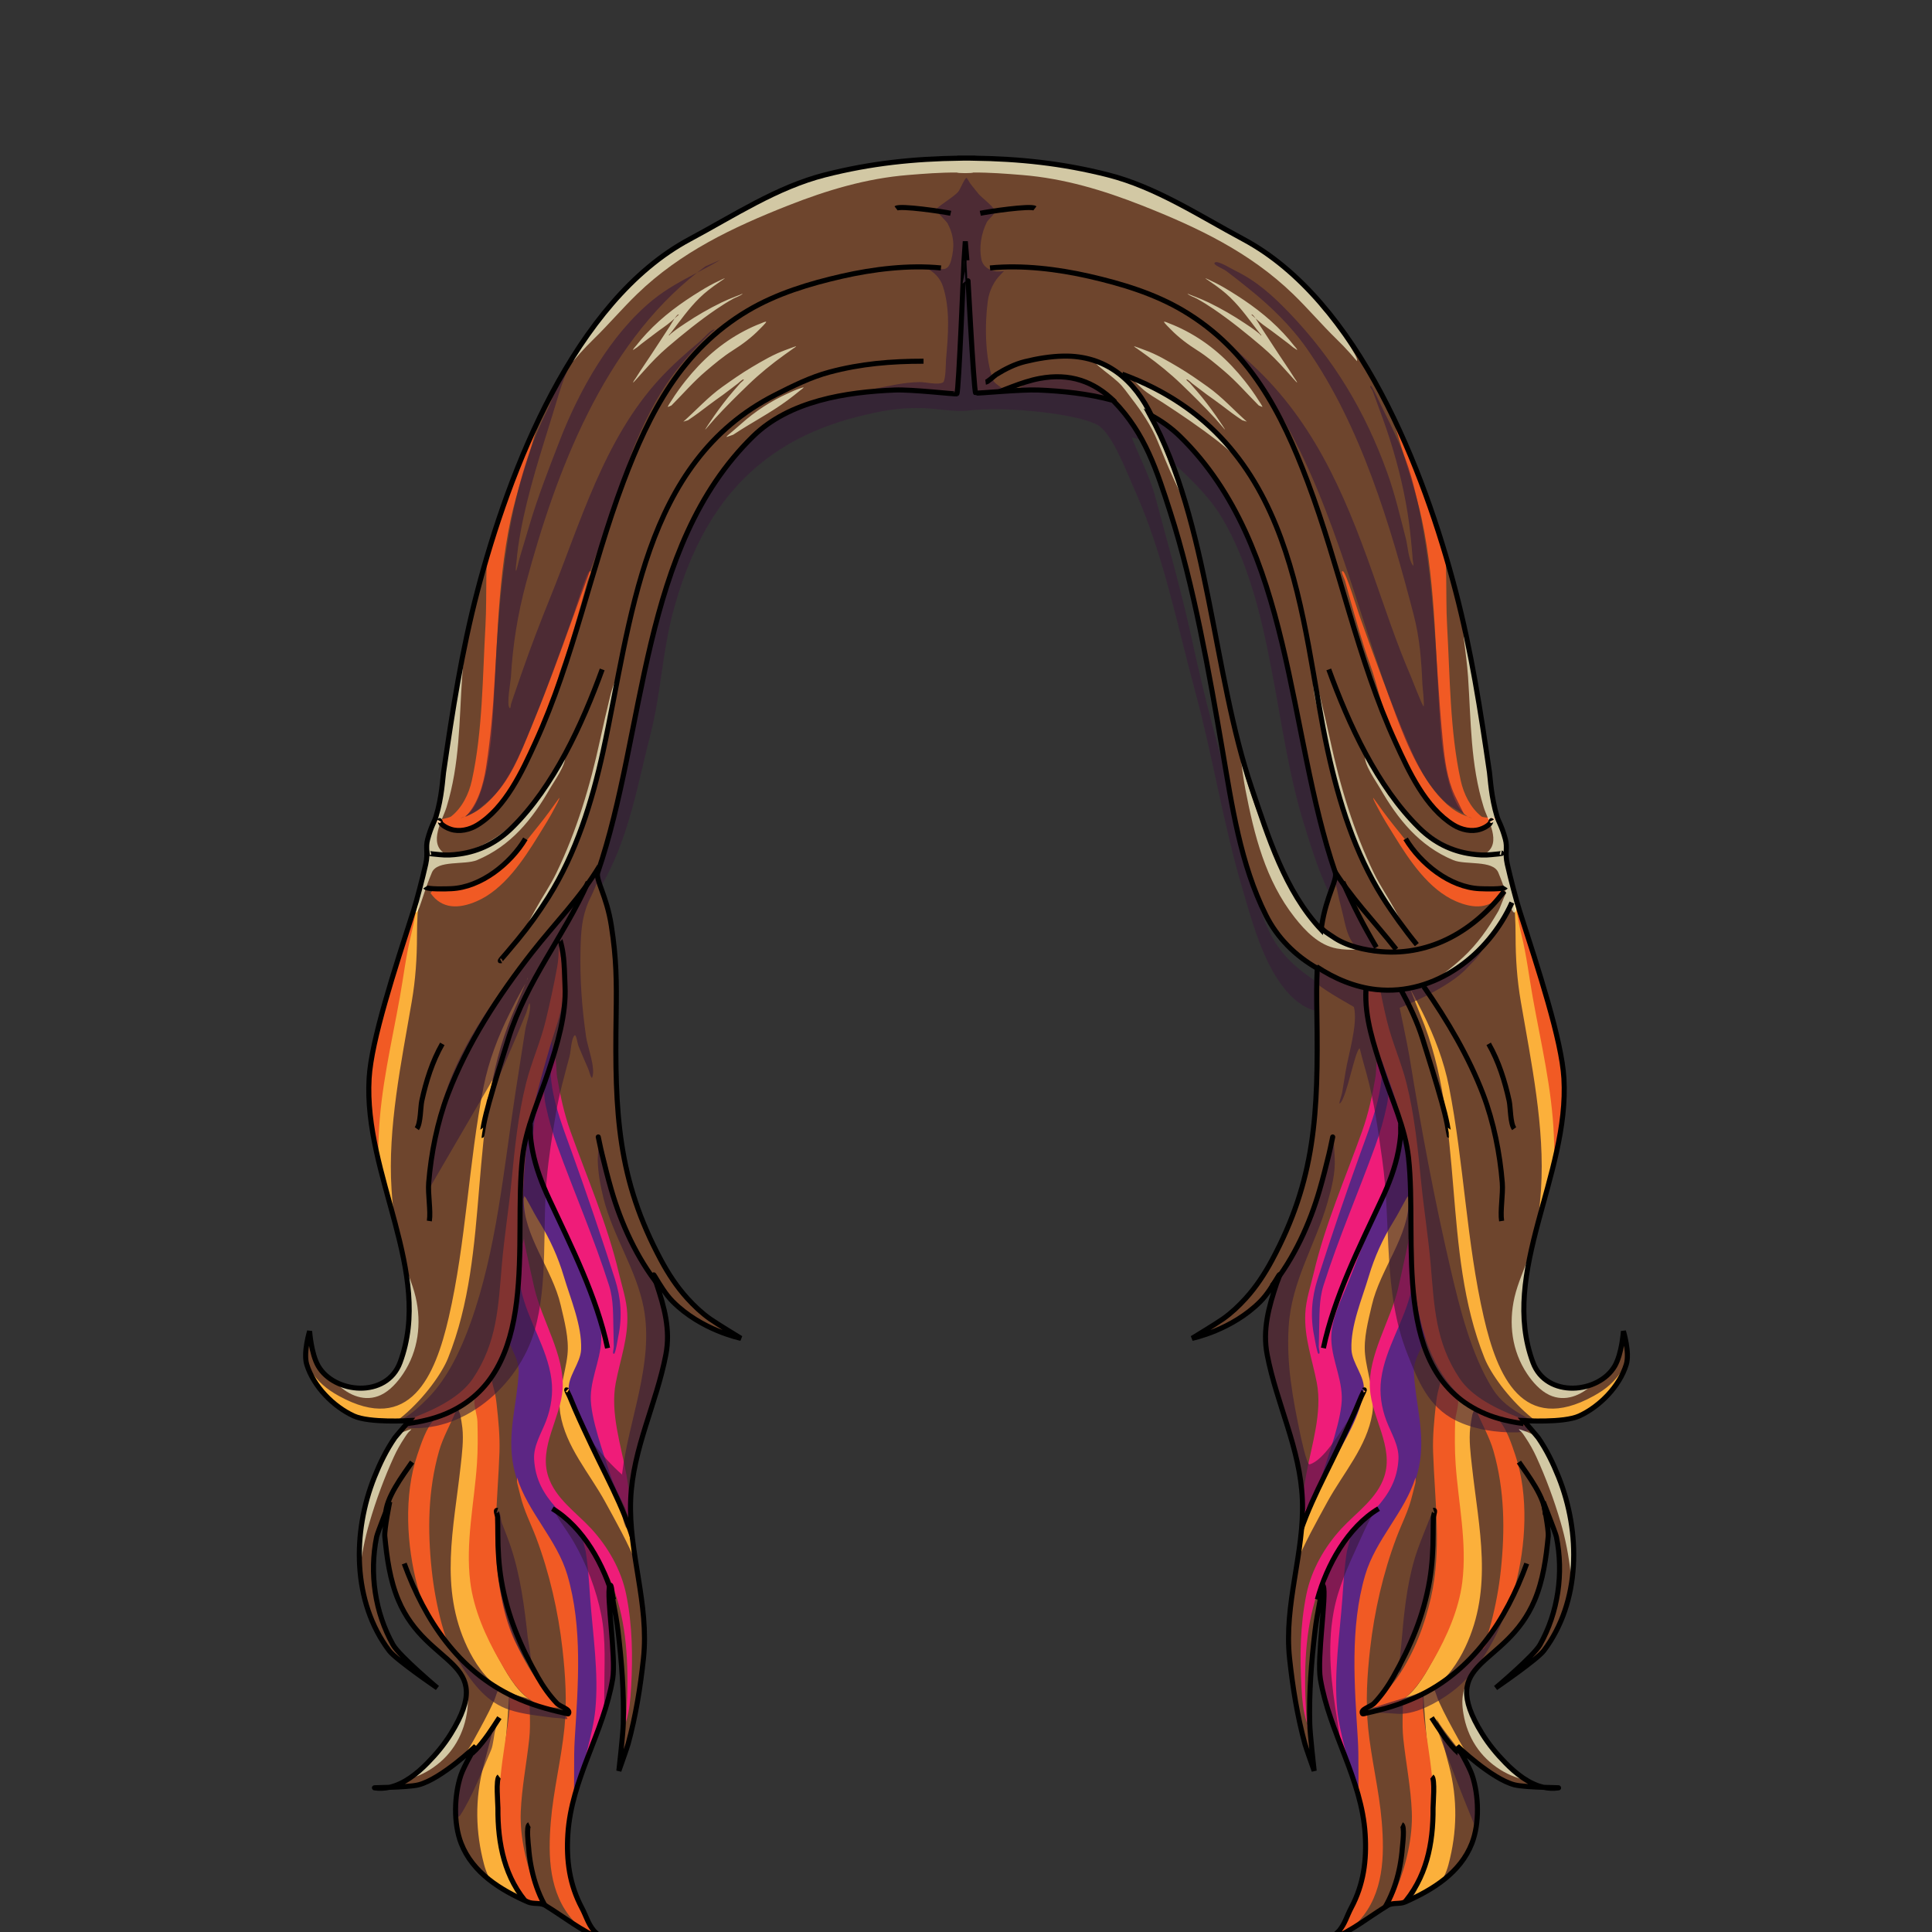 <svg viewBox="0 0 800 800" version="1.1" xmlns="http://www.w3.org/2000/svg"><rect x="0" y="0" width="800" height="800" fill="#333333" stroke="none"/><g id="hairstyles-front"><g id="hairstyle-2-front"><path id="shadow" d="M233.212,392.322C232.53,392.322 234.198,390.423 234.635,389.739C236.128,387.401 237.667,385.098 239.198,382.785C243.371,376.483 247.42,370.079 250.937,363.38C260.898,344.407 264.147,324.331 269.417,303.837C273.504,287.943 274.316,270.162 278.488,254.254C290.279,209.296 314.119,183.118 354.583,172.696C364.402,170.167 372.87,168.574 383.05,169.036C387.747,169.25 396.185,170.606 400.607,170.053C416.961,168.009 446.8,171.523 454.529,176.026C460.576,179.549 466.063,194.465 469.88,202.98C481.736,229.428 487.383,258.549 494.885,286.308C502.368,313.996 506.201,339.774 514.275,367.395C517.133,377.172 520.259,388.45 524.682,397.697C529.332,407.422 537.498,419.275 548.905,418.978C553.299,418.864 554.641,417.713 554.441,415.705C554.272,414.019 550.228,410.098 548.468,408.88C537.504,401.289 528.882,395.942 522.893,379.4C516.988,363.092 518.088,353.02 512.659,336.514C505.047,313.376 498.925,289.568 493.736,265.6C489.35,245.342 483.632,225.29 478.261,205.288C476.252,197.804 471.524,188.449 468.674,181.263C468.477,180.765 476.166,183.286 477.898,184.766C487.278,192.783 499.498,203.541 505.796,214.088C527.479,250.394 527.474,301.286 539.92,341.112C543.324,352.007 547.045,364.587 552.934,374.46C558.468,383.738 563.223,383.221 565.334,372.47C565.911,369.536 566.302,366.567 566.626,363.596C567.187,358.446 567.431,353.259 567.553,348.082C569.68,257.689 525.793,175.537 452.847,123.505C436.602,111.918 402.789,84.181 381.454,88.339C354.118,93.666 329.625,124.605 311.883,143.738C285.142,172.575 254.236,203.922 236.831,239.734C223.445,267.275 217.423,297.913 212.045,327.85" style="fill: rgb(56, 25, 57); fill-opacity: 0.5" /><path d="M460.848,165.778C450.671,162.994 439.889,161.911 429.887,161.494C422.874,161.202 404.253,163.011 404.001,162.759C403.204,161.962 400.407,107.808 400.37,107.817L399.707,99.94L399.186,107.887C399.148,107.879 397.01,162.291 396.213,163.088C395.961,163.34 377.552,161.202 370.539,161.494C350.344,162.336 326.973,165.892 311.835,180.679C264.857,226.564 267.541,302.881 247.536,361.21C246.482,364.282 251.184,370.731 253.127,383.231C255.263,396.971 255.351,406.186 255.134,420.121C254.492,461.256 255.749,488.327 273.741,521.858C276.767,527.497 280.286,532.86 284.596,537.608C287.462,540.766 290.507,543.649 293.991,546.115C296.821,548.117 306.801,554.168 306.801,554.168C306.801,554.168 290.422,550.877 278.557,538.931C275.569,535.922 273.402,532.2 271.195,528.588C271.166,528.542 270.673,527.748 270.622,527.799C270.369,528.052 271.688,531.094 271.787,531.391C275.059,541.208 277.705,550.606 275.715,560.958C271.787,581.382 262.045,599.724 261.148,620.94C260.213,643.076 268.875,664.019 266.438,686.765C265.152,698.771 263.246,710.488 260.082,722.155C259.669,723.678 256.253,733.287 256.253,733.287C256.253,733.287 257.975,718.232 258.089,713.806C258.419,700.927 257.439,688.211 255.918,675.436C255.436,671.385 254.698,667.383 253.944,663.376C253.53,661.175 253.295,654.744 252.464,656.823C251.049,660.359 255.166,686.425 253.687,695.213C249.935,717.504 236.569,736.634 235.139,759.516C234.464,770.325 235.78,780.326 240.93,790.002C242.659,793.252 243.479,796.504 245.812,799.348C246.89,800.662 250.883,803.69 249.306,803.059C240.713,799.622 233.488,793.675 225.719,788.947C223.755,787.751 220.848,788.557 218.633,787.585C207.239,782.582 195.671,775.465 190.942,763.268C187.722,754.965 188.059,743.435 190.843,735.083C192.137,731.201 197.001,723.003 197.001,723.003C197.001,723.003 182.881,736.551 173.356,739.05C171,739.668 165.546,739.947 161.198,740.095C159.225,740.524 157.18,740.632 155.079,740.313C154.671,740.251 157.543,740.22 161.198,740.095C167.324,738.764 172.756,734.339 177.046,729.971C180.678,726.273 183.922,722.36 186.659,717.95C205.974,686.832 176.928,690.934 164.967,662.626C161.471,654.352 160.187,645.076 159.342,636.198C159.063,633.274 161.386,621.866 161.386,621.866C161.386,621.866 156.29,634.703 155.947,636.395C152.899,651.429 155.219,667.682 162.756,681.081C165.328,685.653 181.09,698.925 181.09,698.925C181.09,698.925 163.934,687.204 161.138,683.489C145.866,663.193 145.885,634.509 155.039,611.624C157.322,605.917 159.991,600.409 163.487,595.341C163.871,594.783 169.546,588.235 169.546,588.235C169.546,588.235 153.009,589.307 146.472,586.31C138.012,582.433 129.756,574.024 127.014,564.976C125.514,560.028 128.203,551.198 128.203,551.198C128.203,551.198 128.811,560.501 131.788,565.655C138.36,577.032 160.067,579.183 165.658,564.175C179.555,526.872 150.482,486.639 152.844,446.476C153.773,430.679 163.339,401.655 171.323,376.801C172.486,373.177 175.007,363.524 176.28,357.858C177.377,352.974 176.078,351.199 177.092,347.464C178.586,341.966 179.833,340.409 180.507,338.198C183.002,330.015 183.311,322.248 183.672,319.767C187.385,294.215 191.165,269.737 197.682,244.782C210.762,194.695 237.727,124.64 285.613,99.04C303.872,89.279 321.699,77.471 341.631,72.408C360.641,67.578 378.334,65.754 397.625,65.489L397.622,65.454C398.488,65.454 399.351,65.456 400.213,65.463C401.075,65.456 401.937,65.454 402.804,65.454L402.801,65.489C422.091,65.754 439.784,67.578 458.795,72.408C478.726,77.471 496.554,89.279 514.813,99.04C562.698,124.64 589.664,194.695 602.744,244.782C609.261,269.737 613.04,294.215 616.754,319.767C617.115,322.248 617.424,330.015 619.919,338.198C620.593,340.409 621.84,341.966 623.333,347.464C624.348,351.199 623.048,352.974 624.146,357.858C625.419,363.524 627.939,373.177 629.103,376.801C637.087,401.655 646.652,430.679 647.582,446.476C649.944,486.639 620.87,526.872 634.768,564.175C640.359,579.183 662.066,577.032 668.637,565.655C671.615,560.501 672.223,551.198 672.223,551.198C672.223,551.198 674.912,560.028 673.412,564.976C670.669,574.024 662.414,582.433 653.953,586.31C647.416,589.307 630.879,588.235 630.879,588.235C630.879,588.235 636.554,594.783 636.939,595.341C640.434,600.409 643.104,605.917 645.387,611.624C654.541,634.509 654.56,663.193 639.288,683.489C636.492,687.204 619.336,698.925 619.336,698.925C619.336,698.925 635.097,685.653 637.669,681.081C645.206,667.682 647.526,651.429 644.479,636.395C644.136,634.703 639.04,621.866 639.04,621.866C639.04,621.866 641.362,633.274 641.084,636.198C640.238,645.076 638.955,654.352 635.459,662.626C623.497,690.934 594.452,686.832 613.767,717.95C616.504,722.36 619.748,726.273 623.379,729.971C627.669,734.339 633.101,738.764 639.228,740.095C642.882,740.22 645.755,740.251 645.347,740.313C643.245,740.632 641.2,740.524 639.228,740.095C634.88,739.947 629.426,739.668 627.07,739.05C617.545,736.551 603.425,723.003 603.425,723.003C603.425,723.003 608.289,731.201 609.583,735.083C612.367,743.435 612.704,754.965 609.484,763.268C604.755,775.465 593.187,782.582 581.792,787.585C579.578,788.557 576.67,787.751 574.706,788.947C566.938,793.675 559.713,799.622 551.12,803.059C549.543,803.69 553.536,800.662 554.614,799.348C556.947,796.504 557.766,793.252 559.496,790.002C564.646,780.326 565.962,770.325 565.286,759.516C563.856,736.634 550.49,717.504 546.738,695.213C545.259,686.425 549.376,660.359 547.962,656.823C547.13,654.744 546.896,661.175 546.482,663.376C545.728,667.383 544.99,671.385 544.508,675.436C542.987,688.211 542.007,700.927 542.337,713.806C542.45,718.232 544.172,733.287 544.172,733.287C544.172,733.287 540.756,723.678 540.343,722.155C537.18,710.488 535.274,698.771 533.988,686.765C531.551,664.019 540.213,643.076 539.277,620.94C538.381,599.724 528.639,581.382 524.711,560.958C522.72,550.606 525.367,541.208 528.639,531.391C528.738,531.094 530.057,528.052 529.803,527.799C529.752,527.748 529.259,528.542 529.231,528.588C527.024,532.2 524.857,535.922 521.869,538.931C510.004,550.877 493.624,554.168 493.624,554.168C493.624,554.168 503.605,548.117 506.434,546.115C509.919,543.649 512.963,540.766 515.829,537.608C520.139,532.86 523.659,527.497 526.685,521.858C544.677,488.327 545.933,461.256 545.292,420.121C545.179,412.893 545.149,406.935 545.444,400.956C536.379,395.776 528.881,388.363 524.177,378.93C513.619,357.759 510.142,333.778 506.205,310.755C500.864,279.529 494.321,242.311 484.596,212.134C479.047,194.919 474.181,179.478 461.3,166.243L460.848,165.778ZM476.148,171.708C500.739,216.502 502.158,278.914 518.217,326.127C525.172,346.573 532.03,368.907 547.043,384.922C547.124,384.367 547.21,383.803 547.298,383.231C549.241,370.731 553.943,364.282 552.89,361.21C532.884,302.881 535.569,226.564 488.591,180.679C484.882,177.056 480.679,174.108 476.148,171.708Z" style="fill: rgb(110, 69, 45)" /><clipPath id="_clip2_hair2"><path d="M460.848,165.778C450.671,162.994 439.889,161.911 429.887,161.494C422.874,161.202 404.253,163.011 404.001,162.759C403.204,161.962 400.407,107.808 400.37,107.817L399.707,99.94L399.186,107.887C399.148,107.879 397.01,162.291 396.213,163.088C395.961,163.34 377.552,161.202 370.539,161.494C350.344,162.336 326.973,165.892 311.835,180.679C264.857,226.564 267.541,302.881 247.536,361.21C246.482,364.282 251.184,370.731 253.127,383.231C255.263,396.971 255.351,406.186 255.134,420.121C254.492,461.256 255.749,488.327 273.741,521.858C276.767,527.497 280.286,532.86 284.596,537.608C287.462,540.766 290.507,543.649 293.991,546.115C296.821,548.117 306.801,554.168 306.801,554.168C306.801,554.168 290.422,550.877 278.557,538.931C275.569,535.922 273.402,532.2 271.195,528.588C271.166,528.542 270.673,527.748 270.622,527.799C270.369,528.052 271.688,531.094 271.787,531.391C275.059,541.208 277.705,550.606 275.715,560.958C271.787,581.382 262.045,599.724 261.148,620.94C260.213,643.076 268.875,664.019 266.438,686.765C265.152,698.771 263.246,710.488 260.082,722.155C259.669,723.678 256.253,733.287 256.253,733.287C256.253,733.287 257.975,718.232 258.089,713.806C258.419,700.927 257.439,688.211 255.918,675.436C255.436,671.385 254.698,667.383 253.944,663.376C253.53,661.175 253.295,654.744 252.464,656.823C251.049,660.359 255.166,686.425 253.687,695.213C249.935,717.504 236.569,736.634 235.139,759.516C234.464,770.325 235.78,780.326 240.93,790.002C242.659,793.252 243.479,796.504 245.812,799.348C246.89,800.662 250.883,803.69 249.306,803.059C240.713,799.622 233.488,793.675 225.719,788.947C223.755,787.751 220.848,788.557 218.633,787.585C207.239,782.582 195.671,775.465 190.942,763.268C187.722,754.965 188.059,743.435 190.843,735.083C192.137,731.201 197.001,723.003 197.001,723.003C197.001,723.003 182.881,736.551 173.356,739.05C171,739.668 165.546,739.947 161.198,740.095C159.225,740.524 157.18,740.632 155.079,740.313C154.671,740.251 157.543,740.22 161.198,740.095C167.324,738.764 172.756,734.339 177.046,729.971C180.678,726.273 183.922,722.36 186.659,717.95C205.974,686.832 176.928,690.934 164.967,662.626C161.471,654.352 160.187,645.076 159.342,636.198C159.063,633.274 161.386,621.866 161.386,621.866C161.386,621.866 156.29,634.703 155.947,636.395C152.899,651.429 155.219,667.682 162.756,681.081C165.328,685.653 181.09,698.925 181.09,698.925C181.09,698.925 163.934,687.204 161.138,683.489C145.866,663.193 145.885,634.509 155.039,611.624C157.322,605.917 159.991,600.409 163.487,595.341C163.871,594.783 169.546,588.235 169.546,588.235C169.546,588.235 153.009,589.307 146.472,586.31C138.012,582.433 129.756,574.024 127.014,564.976C125.514,560.028 128.203,551.198 128.203,551.198C128.203,551.198 128.811,560.501 131.788,565.655C138.36,577.032 160.067,579.183 165.658,564.175C179.555,526.872 150.482,486.639 152.844,446.476C153.773,430.679 163.339,401.655 171.323,376.801C172.486,373.177 175.007,363.524 176.28,357.858C177.377,352.974 176.078,351.199 177.092,347.464C178.586,341.966 179.833,340.409 180.507,338.198C183.002,330.015 183.311,322.248 183.672,319.767C187.385,294.215 191.165,269.737 197.682,244.782C210.762,194.695 237.727,124.64 285.613,99.04C303.872,89.279 321.699,77.471 341.631,72.408C360.641,67.578 378.334,65.754 397.625,65.489L397.622,65.454C398.488,65.454 399.351,65.456 400.213,65.463C401.075,65.456 401.937,65.454 402.804,65.454L402.801,65.489C422.091,65.754 439.784,67.578 458.795,72.408C478.726,77.471 496.554,89.279 514.813,99.04C562.698,124.64 589.664,194.695 602.744,244.782C609.261,269.737 613.04,294.215 616.754,319.767C617.115,322.248 617.424,330.015 619.919,338.198C620.593,340.409 621.84,341.966 623.333,347.464C624.348,351.199 623.048,352.974 624.146,357.858C625.419,363.524 627.939,373.177 629.103,376.801C637.087,401.655 646.652,430.679 647.582,446.476C649.944,486.639 620.87,526.872 634.768,564.175C640.359,579.183 662.066,577.032 668.637,565.655C671.615,560.501 672.223,551.198 672.223,551.198C672.223,551.198 674.912,560.028 673.412,564.976C670.669,574.024 662.414,582.433 653.953,586.31C647.416,589.307 630.879,588.235 630.879,588.235C630.879,588.235 636.554,594.783 636.939,595.341C640.434,600.409 643.104,605.917 645.387,611.624C654.541,634.509 654.56,663.193 639.288,683.489C636.492,687.204 619.336,698.925 619.336,698.925C619.336,698.925 635.097,685.653 637.669,681.081C645.206,667.682 647.526,651.429 644.479,636.395C644.136,634.703 639.04,621.866 639.04,621.866C639.04,621.866 641.362,633.274 641.084,636.198C640.238,645.076 638.955,654.352 635.459,662.626C623.497,690.934 594.452,686.832 613.767,717.95C616.504,722.36 619.748,726.273 623.379,729.971C627.669,734.339 633.101,738.764 639.228,740.095C642.882,740.22 645.755,740.251 645.347,740.313C643.245,740.632 641.2,740.524 639.228,740.095C634.88,739.947 629.426,739.668 627.07,739.05C617.545,736.551 603.425,723.003 603.425,723.003C603.425,723.003 608.289,731.201 609.583,735.083C612.367,743.435 612.704,754.965 609.484,763.268C604.755,775.465 593.187,782.582 581.792,787.585C579.578,788.557 576.67,787.751 574.706,788.947C566.938,793.675 559.713,799.622 551.12,803.059C549.543,803.69 553.536,800.662 554.614,799.348C556.947,796.504 557.766,793.252 559.496,790.002C564.646,780.326 565.962,770.325 565.286,759.516C563.856,736.634 550.49,717.504 546.738,695.213C545.259,686.425 549.376,660.359 547.962,656.823C547.13,654.744 546.896,661.175 546.482,663.376C545.728,667.383 544.99,671.385 544.508,675.436C542.987,688.211 542.007,700.927 542.337,713.806C542.45,718.232 544.172,733.287 544.172,733.287C544.172,733.287 540.756,723.678 540.343,722.155C537.18,710.488 535.274,698.771 533.988,686.765C531.551,664.019 540.213,643.076 539.277,620.94C538.381,599.724 528.639,581.382 524.711,560.958C522.72,550.606 525.367,541.208 528.639,531.391C528.738,531.094 530.057,528.052 529.803,527.799C529.752,527.748 529.259,528.542 529.231,528.588C527.024,532.2 524.857,535.922 521.869,538.931C510.004,550.877 493.624,554.168 493.624,554.168C493.624,554.168 503.605,548.117 506.434,546.115C509.919,543.649 512.963,540.766 515.829,537.608C520.139,532.86 523.659,527.497 526.685,521.858C544.677,488.327 545.933,461.256 545.292,420.121C545.179,412.893 545.149,406.935 545.444,400.956C536.379,395.776 528.881,388.363 524.177,378.93C513.619,357.759 510.142,333.778 506.205,310.755C500.864,279.529 494.321,242.311 484.596,212.134C479.047,194.919 474.181,179.478 461.3,166.243L460.848,165.778ZM476.148,171.708C500.739,216.502 502.158,278.914 518.217,326.127C525.172,346.573 532.03,368.907 547.043,384.922C547.124,384.367 547.21,383.803 547.298,383.231C549.241,370.731 553.943,364.282 552.89,361.21C532.884,302.881 535.569,226.564 488.591,180.679C484.882,177.056 480.679,174.108 476.148,171.708Z" /></clipPath><g clip-path="url(#_clip2_hair2)"><g id="colors"><g><path d="M212.827,518.774L215.382,512.791C215.09,516.579 214.865,520.393 214.523,524.193C214.709,524.768 214.892,525.343 215.071,525.919C216.529,530.615 218.054,535.29 219.494,539.99C223.63,553.494 232.78,568.571 229.238,583.242C227.045,592.327 222.021,601.088 225.18,610.752C228.881,622.072 241.032,628.496 244.113,639.622C246.991,650.017 246.109,661.618 246.543,672.294C246.976,682.927 248.475,693.494 249.413,704.087C250.395,715.165 245.734,727.045 242.463,737.401C241.902,739.179 239.975,747.664 237.302,747.842C236.181,747.917 235.703,745.519 235.503,744.79C234.532,741.248 234.146,737.472 234.325,733.803C235.119,717.529 236.268,701.548 235.685,685.23C235.027,666.799 229.406,650.97 222.631,634.032C219.116,625.244 214.517,616.535 212.63,607.207C209.877,593.609 214.114,581.7 214.761,568.336C215.071,561.921 210.345,557.589 209.824,551.855C209.375,546.913 212.077,540.016 213.036,535.161C213.752,531.543 214.192,527.875 214.523,524.193C214.208,523.22 213.887,522.25 213.569,521.278C213.359,520.634 212.985,518.916 212.827,518.774ZM227.488,424.599C227.411,424.158 227.393,423.87 227.579,424.124L227.488,424.599C227.572,425.081 227.728,425.745 227.767,426.086C227.913,427.347 228.084,428.606 228.253,429.864C228.77,433.697 229.211,437.543 229.645,441.387C230.967,453.095 233.852,465.199 238.041,476.221C243.541,490.695 248.339,505.372 253.065,520.105C256.019,529.314 259.379,538.378 259.051,548.214C258.644,560.409 248.34,570.707 249.981,583.178C251.335,593.472 254.073,603.56 255.999,613.75C256.204,614.833 258.388,623.64 256.374,623.913C253.743,624.268 249.97,615.991 249.028,614.286C243.811,604.842 235.738,591.758 234.636,580.736C233.645,570.827 238.669,561.169 236.52,551.309C234.12,540.294 230.275,528.863 225.533,518.638C222.721,512.574 218.405,506.568 216.495,500.165C211.873,484.668 216.109,463.246 220.854,448.379C222.296,443.86 223.358,438.196 225.683,434.062L227.488,424.599ZM212.827,518.774C212.792,518.743 212.768,518.787 212.758,518.936L212.827,518.774Z" style="fill: rgb(92, 38, 132)" /><path d="M206.912,698.935C200.976,695.199 196.418,688.239 193.502,682.085C181.809,657.399 187.918,632.846 190.748,606.966C191.312,601.814 192.021,596.368 191.455,591.196C191.257,589.387 190.913,587.609 190.574,585.822C190.401,584.906 189.151,582.975 190.079,583.07L195.106,578.582C199.068,576.979 198.568,585.656 198.904,588.163C200.346,598.927 198.55,609.809 197.141,620.493C194.135,643.275 194.779,665.588 206.1,686.061C209.39,692.01 213.325,699.62 219.131,703.577C219.494,703.824 218.323,703.234 217.907,703.096C217.108,702.831 216.266,702.666 215.456,702.436C213.955,702.01 212.422,701.526 210.94,700.938C210.903,701.389 210.84,701.806 210.823,702.073C210.614,705.397 210.371,708.72 210.141,712.043C209.182,725.928 206.883,739.779 206.832,753.704C206.801,762.34 208.571,771.384 212.074,779.264C213.487,782.442 215.087,785.531 216.813,788.549C216.952,788.792 218.499,791.06 217.959,791.245C216.519,791.736 213.043,788.572 212.018,787.845C206.289,783.782 202.31,779.023 200.478,772.166C196.833,758.524 196.631,744.993 200.178,731.315C201.319,726.916 202.52,722.524 203.661,718.127C204.041,716.664 204.416,715.197 204.783,713.732C204.96,713.024 205.36,711.619 205.36,711.619C205.36,711.619 204.599,713.182 204.111,713.898C203.115,715.36 202.094,716.803 201.007,718.2C197.78,722.348 194.621,726.682 191.155,730.63L184.675,735.111C184.177,734.667 185.759,734.331 186.241,733.871C187.213,732.945 188.153,731.982 189.029,730.964C191.759,727.793 194.086,724.275 196.099,720.615C199.031,715.284 202.052,709.864 204.554,704.315C205.408,702.419 205.791,700.054 206.912,698.935ZM217.153,495.256C217.077,495.125 217.072,495.037 217.217,495.041L217.153,495.256C217.292,495.499 217.675,495.892 217.803,496.127C218.256,496.963 218.745,497.778 219.193,498.617C220.519,501.101 221.867,503.606 223.345,506.003C227.696,513.055 231.072,520.481 233.444,528.467C236.23,537.847 240.988,548.784 240.635,558.71C240.425,564.601 234.778,570.143 235.55,575.911C236.911,586.088 243.457,596.68 248.352,605.452C254.962,617.295 260.989,630.103 264.76,643.153C265.705,646.425 266.474,649.699 266.776,653.099C266.795,653.307 267.093,656.214 266.897,656.224C266.607,656.238 266.152,654.459 266.086,654.275C265.335,652.167 264.568,650.063 263.73,647.988C260.114,639.041 255.221,630.354 250.596,621.895C244.091,609.998 234.195,599.047 231.994,585.282C230.727,577.349 234.145,568.796 234.975,560.97C235.687,554.25 233.689,546.99 232.195,540.497C228.712,525.367 216.669,511.923 216.835,496.325L217.153,495.256ZM218.083,406.114L217.638,407.16C217.161,408.085 216.603,408.972 216.093,409.877C214.328,413.015 212.709,416.208 211.1,419.427C206.299,429.028 202.314,439.441 200.237,449.987C194.014,481.578 193.027,514.261 185.796,545.594C180.246,569.647 169.842,594.332 140.336,578.038C135.011,575.097 131.892,572.32 128.427,567.353C128.054,566.818 122.19,560.536 121.727,560.721C121.518,560.804 124.427,569.415 124.603,569.934C127.52,578.544 131.749,589.774 140.533,594.041C157.007,602.043 180.409,575.068 185.489,562.444C203.547,517.573 193.181,465.586 211.976,420.478L217.638,407.16C217.73,406.982 217.819,406.803 217.904,406.621C217.961,406.5 218.022,406.316 218.083,406.114L218.533,405.056C218.475,404.632 218.279,405.467 218.083,406.114ZM173.23,374.057C173.608,372.624 173.013,377.013 172.923,378.492C172.738,381.536 172.664,384.575 172.662,387.624C172.654,396.86 172.065,405.599 170.502,414.72C166.205,439.791 160.47,466.989 162.133,492.48C162.721,501.499 164.022,510.468 165.437,519.39C165.918,522.418 166.339,525.451 166.712,528.495C166.9,530.038 168.449,534.087 167.225,533.129C165.364,531.674 164.375,526.185 163.634,524.12C160.05,514.132 158.227,504.007 157.527,493.445C156.478,477.619 155.053,460.896 156.967,445.095C158.511,432.34 162.612,420.135 165.296,407.608C167.332,398.109 168.279,387.991 171.061,378.693L173.23,374.057Z" style="fill: rgb(251, 176, 59)" /><path d="M217.023,512.703C217.004,512.237 217.017,511.961 217.11,512.34L217.023,512.703C217.05,513.356 217.141,514.381 217.165,514.501C217.477,516.063 217.794,517.621 218.136,519.176C219.181,523.937 220.182,528.728 221.296,533.473C224.426,546.807 233.823,561.171 232.98,575.038C232.244,587.138 223.014,599.069 227.019,611.368C229.998,620.517 238.485,626.164 244.757,632.933C251.711,640.436 257.239,650.107 259.275,660.146C261.885,673.013 262.053,685.869 261.322,698.925C261.066,703.494 260.653,708.484 259.23,712.864C259.2,712.956 259.11,713.236 259,713.607C258.831,715.28 258.66,716.875 258.627,716.865C258.158,716.712 258.667,714.736 259,713.607C259.176,711.866 259.35,710.041 259.361,709.854C259.635,705.286 259.801,700.708 259.807,696.131C259.831,679.333 257.768,663.396 250.115,648.83C252.08,653.003 253.269,657.479 253.873,662.309C256.836,685.992 256.735,713.744 243.302,734.695L239.996,740.896C240.988,729.92 245.451,718.934 246.528,707.763C247.968,692.831 245.49,676.882 244.392,661.947C243.912,655.415 243.569,648.834 242.514,642.363C242.415,641.752 240.801,636.297 241.192,635.942C241.273,635.868 242.506,637.564 242.576,637.656C243.504,638.893 244.476,640.094 245.437,641.306C245.83,641.803 246.209,642.304 246.572,642.81C246.049,642.012 245.506,641.216 244.942,640.425C236.012,627.89 222.08,621.475 221.16,604.193C220.862,598.59 224.231,593.378 226.144,588.325C228.229,582.815 229.104,576.94 228.325,571.077C226.599,558.093 218.536,546.877 215.78,534.047C214.436,527.789 216.65,521.359 216.466,515.031L217.023,512.703ZM229.196,436.284C230.566,437.936 230.291,443.637 230.643,445.733C231.942,453.446 233.55,460.993 236.189,468.381C243.119,487.783 251.498,506.909 256.215,526.992C257.524,532.565 259.47,538.191 259.741,543.946C260.215,553.998 256.843,562.863 254.978,572.557C252.592,584.953 257.169,598.49 259.389,610.689C260.145,614.846 260.656,618.991 260.798,623.216C260.844,624.561 260.906,625.906 260.96,627.25C260.987,627.938 261.633,629.685 261.055,629.312C260.13,628.714 259.288,625.338 258.836,624.358C256.815,619.978 254.411,615.85 252.933,611.235C250.166,602.595 244.405,587.037 244.625,578.317C244.858,569.074 249.872,560.63 248.839,551.326C247.977,543.555 243.869,536.158 241.119,528.935C235.729,514.78 229.926,500.869 224.143,486.883C219.996,476.855 219.938,468.151 222.593,457.814C223.004,456.215 223.858,450.54 225.165,449.492C225.9,448.903 225.286,451.372 225.318,452.313C225.383,454.168 225.607,456.057 225.998,457.873C227.221,463.548 228.74,468.925 230.717,474.379C237.726,493.716 245.943,512.553 252.19,532.246C254.165,538.474 253.814,544.859 254.022,551.297C254.09,553.383 254.077,555.472 254.156,557.557C254.193,558.558 253.326,560.769 254.305,560.558C254.883,560.434 255.877,554.082 256.025,553.381C257.728,545.296 257.134,537.433 254.618,529.588C248.987,512.023 243.12,494.665 236.869,477.324C232.336,464.751 226.744,451.128 228.197,437.911L229.196,436.284Z" style="fill: rgb(239, 28, 121)" /><path d="M253.108,804.53C253.68,805.162 254.425,805.923 254.187,805.447C254.037,805.145 253.634,804.833 253.108,804.53C252.923,804.326 252.757,804.136 252.647,804.004C251.643,802.804 250.755,801.495 249.884,800.198C247.197,796.196 245.191,791.789 243.437,787.312C238.299,774.195 236.785,758.633 237.536,744.554C237.968,736.442 237.481,728.31 237.984,720.192C239.366,697.881 241.329,673.921 234.936,652.183C230.606,637.462 218.569,626.231 214.087,611.789L214.085,613.576C214.002,613.582 214.493,615.451 214.519,615.554C214.823,616.8 215.175,618.032 215.472,619.279C216.962,625.538 219.764,630.768 222.009,636.722C227.5,651.286 231.157,667.266 232.898,682.715C234.125,693.608 234.827,704.68 233.713,715.619C232.392,728.594 229.163,741.321 228.081,754.31C226.89,768.6 227.275,784.081 237.381,795.275C240.426,798.648 244.59,800.688 248.637,802.602C249.386,802.957 251.695,803.715 253.108,804.53ZM219.446,704.872C219.749,704.398 219.304,705.994 219.322,706.557C219.359,707.687 219.383,708.817 219.41,709.947C219.489,713.34 219.506,716.713 219.141,720.094C218.062,730.073 216.041,740.201 215.634,750.224C215.206,760.78 218.019,772.456 221.977,782.172C223.332,785.497 224.981,788.618 226.8,791.708C227.398,792.723 228.01,793.73 228.626,794.734C228.694,794.845 229.667,796.496 229.557,796.523C228.861,796.697 225.892,793.484 225.316,793.039C220.21,789.1 216.167,784.825 213.147,779.036C203.909,761.33 206.215,740.828 209.066,721.891C209.784,717.118 210.597,712.312 211.015,707.503C211.062,706.971 210.72,703.114 211.154,702.789C211.918,702.216 217.591,703.565 218.646,703.916L219.446,704.872ZM203.732,571.852C203.686,571.613 203.681,571.562 203.747,571.849L203.732,571.852C203.844,572.429 204.2,574.106 204.404,574.785C205.049,576.935 205.379,579.054 205.626,581.281C206.363,587.913 207.039,594.627 206.816,601.307C206.152,621.234 203.199,641.864 207.713,661.532C210.356,673.047 214.507,683.97 221.072,693.816C223.262,697.101 225.921,699.983 228.513,702.945C229.363,703.916 230.251,704.821 231.195,705.7C231.341,705.836 232.537,706.931 232.466,706.939C218.974,708.438 212.566,697.507 206.751,687.443C201.112,677.682 196.144,666.424 194.737,655.166C192.671,638.636 196.404,622.354 197.508,605.953C197.892,600.257 197.848,594.43 197.696,588.723C197.622,585.964 196.191,582.38 196.481,579.765C196.794,576.95 200.524,573.808 202.57,572.104L203.732,571.852ZM231.335,391.589C231.209,390.966 231.082,390.35 230.954,389.744L231.315,389.204C231.311,389.201 231.296,390.29 231.302,390.458C231.315,390.835 231.327,391.212 231.335,391.589C232.719,398.429 233.933,406.22 233.162,413.032C232.333,420.35 229.49,427.286 227.471,434.293C224.192,445.673 220.762,457.536 218.839,469.221C214.693,494.411 218.026,520.621 212.3,545.672C208.299,563.178 200.52,577.804 184.405,585.711C185.727,585.373 187.055,585.07 188.094,584.55L188.746,584.425C186.485,589.964 183.457,595.026 181.794,600.883C177.198,617.069 177.008,633.606 178.77,650.17C179.557,657.567 180.952,665.081 182.862,672.266C183.497,674.658 184.241,677.015 185.087,679.341C185.366,680.108 185.65,680.874 185.934,681.639C185.962,681.713 186.321,682.911 186.285,682.911C185.519,682.911 182.849,677.273 182.479,676.659C178.716,670.429 174.806,663.988 172.893,656.911C168.348,640.092 167.14,619.238 172.779,602.522C174.24,598.192 176.559,590.831 180.112,587.574C175.211,589.413 169.681,590.498 164.572,591.211C164.145,591.271 159.49,592.015 159.385,591.439C159.293,590.934 162.116,590.223 162.431,590.117C165.628,589.038 168.839,587.919 171.986,586.7C180.356,583.456 190.669,578.484 195.817,570.825C205.929,555.781 206.323,540.867 207.827,523.487C208.814,512.081 210.65,500.753 211.777,489.359C213.133,475.652 214.472,461.98 217.82,448.588C220.021,439.783 223.819,431.501 225.948,422.682C227.72,415.343 229.392,407.727 230.735,400.289C231.171,397.875 231.31,395.448 231.344,392.998C231.351,392.528 231.346,392.059 231.335,391.589ZM172.528,374.189C172.796,373.739 172.477,375.236 172.411,375.756C172.294,376.68 172.152,377.602 171.993,378.52C171.5,381.377 170.937,384.229 170.239,387.043C168.125,395.572 167.125,404.232 165.58,412.883C162.129,432.196 157.609,450.667 156.81,470.392C156.537,477.14 156.436,483.896 156.445,490.649C156.446,491.4 156.417,500.902 156.195,500.843C154.931,500.509 153.986,495.415 153.676,494.387C151.328,486.598 149.382,478.615 148.221,470.56C143.8,439.861 154.434,403.298 169.414,376.121L172.528,374.189ZM179.189,368.724C179.191,369 181.839,368.96 182.018,368.972C185.269,369.179 188.453,368.758 191.604,367.987C203.306,365.127 211.344,356.519 218.584,347.419C221.564,343.674 224.614,339.979 227.449,336.121C227.759,335.699 231.573,330.375 231.585,330.386C231.873,330.668 230.049,333.876 229.883,334.203C227.802,338.287 225.331,342.158 222.927,346.053C216.706,356.131 208.649,368.338 197.373,373.199C190.018,376.37 182.965,376.549 178.236,369.762L179.189,368.724ZM207.935,199.74C207.967,199.654 208.019,199.536 208.052,199.586L207.935,199.74C207.921,199.777 207.911,199.809 207.908,199.818C207.291,201.721 206.8,203.668 206.278,205.598C205.087,210 203.911,214.395 203.055,218.878C200.582,231.82 201.768,245.949 201.015,259.166C199.831,279.944 199.873,302.755 195.395,323.143C194.169,328.729 191.388,334.447 186.839,338.053C185.826,338.856 180.572,339.47 180.482,340.193C180.417,340.722 183.387,343.278 185.597,343.521C208.821,346.077 223.349,306.908 228.284,290.414C229.858,285.151 231.201,279.798 233.083,274.634C236.108,266.331 238.389,257.857 240.835,249.371C241.657,246.52 242.41,243.647 243.199,240.787C243.581,239.401 245.466,236.059 244.124,236.574C242.851,237.063 238.067,252.798 237.367,254.762C231.058,272.488 224.542,290.519 217.137,307.823C213.439,316.464 209.317,324.834 202.624,331.576C200.433,333.783 198.063,335.662 195.247,337.025C194.629,337.324 193.405,337.776 192.386,338.146C191.945,338.388 191.49,338.576 191.017,338.703C190.215,338.92 191.151,338.594 192.386,338.146C200.694,333.574 203.121,309.538 203.666,302.574C205.911,273.898 205.472,243.253 211.473,215.078C213.982,203.299 218.108,191.907 221.352,180.323C221.56,179.582 224.643,169.913 223.787,169.687C222.193,169.264 218.093,176.729 217.475,177.677C211.288,187.179 206.348,197.575 201.697,207.894L207.935,199.74Z" style="fill: rgb(241, 90, 36)" /></g><g transform="matrix(-1,0,0,1,800.235,0)"><path d="M212.827,518.774L215.382,512.791C215.09,516.579 214.865,520.393 214.523,524.193C214.709,524.768 214.892,525.343 215.071,525.919C216.529,530.615 218.054,535.29 219.494,539.99C223.63,553.494 232.78,568.571 229.238,583.242C227.045,592.327 222.021,601.088 225.18,610.752C228.881,622.072 241.032,628.496 244.113,639.622C246.991,650.017 246.109,661.618 246.543,672.294C246.976,682.927 248.475,693.494 249.413,704.087C250.395,715.165 245.734,727.045 242.463,737.401C241.902,739.179 239.975,747.664 237.302,747.842C236.181,747.917 235.703,745.519 235.503,744.79C234.532,741.248 234.146,737.472 234.325,733.803C235.119,717.529 236.268,701.548 235.685,685.23C235.027,666.799 229.406,650.97 222.631,634.032C219.116,625.244 214.517,616.535 212.63,607.207C209.877,593.609 214.114,581.7 214.761,568.336C215.071,561.921 210.345,557.589 209.824,551.855C209.375,546.913 212.077,540.016 213.036,535.161C213.752,531.543 214.192,527.875 214.523,524.193C214.208,523.22 213.887,522.25 213.569,521.278C213.359,520.634 212.985,518.916 212.827,518.774ZM227.488,424.599C227.411,424.158 227.393,423.87 227.579,424.124L227.488,424.599C227.572,425.081 227.728,425.745 227.767,426.086C227.913,427.347 228.084,428.606 228.253,429.864C228.77,433.697 229.211,437.543 229.645,441.387C230.967,453.095 233.852,465.199 238.041,476.221C243.541,490.695 248.339,505.372 253.065,520.105C256.019,529.314 259.379,538.378 259.051,548.214C258.644,560.409 248.34,570.707 249.981,583.178C251.335,593.472 254.073,603.56 255.999,613.75C256.204,614.833 258.388,623.64 256.374,623.913C253.743,624.268 249.97,615.991 249.028,614.286C243.811,604.842 235.738,591.758 234.636,580.736C233.645,570.827 238.669,561.169 236.52,551.309C234.12,540.294 230.275,528.863 225.533,518.638C222.721,512.574 218.405,506.568 216.495,500.165C211.873,484.668 216.109,463.246 220.854,448.379C222.296,443.86 223.358,438.196 225.683,434.062L227.488,424.599ZM212.827,518.774C212.792,518.743 212.768,518.787 212.758,518.936L212.827,518.774Z" style="fill: rgb(92, 38, 132)" /><path d="M206.912,698.935C200.976,695.199 196.418,688.239 193.502,682.085C181.809,657.399 187.918,632.846 190.748,606.966C191.312,601.814 192.021,596.368 191.455,591.196C191.257,589.387 190.913,587.609 190.574,585.822C190.401,584.906 189.151,582.975 190.079,583.07L195.106,578.582C199.068,576.979 198.568,585.656 198.904,588.163C200.346,598.927 198.55,609.809 197.141,620.493C194.135,643.275 194.779,665.588 206.1,686.061C209.39,692.01 213.325,699.62 219.131,703.577C219.494,703.824 218.323,703.234 217.907,703.096C217.108,702.831 216.266,702.666 215.456,702.436C213.955,702.01 212.422,701.526 210.94,700.938C210.903,701.389 210.84,701.806 210.823,702.073C210.614,705.397 210.371,708.72 210.141,712.043C209.182,725.928 206.883,739.779 206.832,753.704C206.801,762.34 208.571,771.384 212.074,779.264C213.487,782.442 215.087,785.531 216.813,788.549C216.952,788.792 218.499,791.06 217.959,791.245C216.519,791.736 213.043,788.572 212.018,787.845C206.289,783.782 202.31,779.023 200.478,772.166C196.833,758.524 196.631,744.993 200.178,731.315C201.319,726.916 202.52,722.524 203.661,718.127C204.041,716.664 204.416,715.197 204.783,713.732C204.96,713.024 205.36,711.619 205.36,711.619C205.36,711.619 204.599,713.182 204.111,713.898C203.115,715.36 202.094,716.803 201.007,718.2C197.78,722.348 194.621,726.682 191.155,730.63L184.675,735.111C184.177,734.667 185.759,734.331 186.241,733.871C187.213,732.945 188.153,731.982 189.029,730.964C191.759,727.793 194.086,724.275 196.099,720.615C199.031,715.284 202.052,709.864 204.554,704.315C205.408,702.419 205.791,700.054 206.912,698.935ZM217.153,495.256C217.077,495.125 217.072,495.037 217.217,495.041L217.153,495.256C217.292,495.499 217.675,495.892 217.803,496.127C218.256,496.963 218.745,497.778 219.193,498.617C220.519,501.101 221.867,503.606 223.345,506.003C227.696,513.055 231.072,520.481 233.444,528.467C236.23,537.847 240.988,548.784 240.635,558.71C240.425,564.601 234.778,570.143 235.55,575.911C236.911,586.088 243.457,596.68 248.352,605.452C254.962,617.295 260.989,630.103 264.76,643.153C265.705,646.425 266.474,649.699 266.776,653.099C266.795,653.307 267.093,656.214 266.897,656.224C266.607,656.238 266.152,654.459 266.086,654.275C265.335,652.167 264.568,650.063 263.73,647.988C260.114,639.041 255.221,630.354 250.596,621.895C244.091,609.998 234.195,599.047 231.994,585.282C230.727,577.349 234.145,568.796 234.975,560.97C235.687,554.25 233.689,546.99 232.195,540.497C228.712,525.367 216.669,511.923 216.835,496.325L217.153,495.256ZM211.976,420.478C211.976,420.478 216.603,408.972 216.093,409.877C214.328,413.015 212.709,416.208 211.1,419.427C206.299,429.028 202.314,439.441 200.237,449.987C194.014,481.578 193.027,514.261 185.796,545.594C180.246,569.647 169.842,594.332 140.336,578.038C135.011,575.097 131.892,572.32 128.427,567.353C128.054,566.818 122.19,560.536 121.727,560.721C121.518,560.804 124.427,569.415 124.603,569.934C127.52,578.544 131.749,589.774 140.533,594.041C157.007,602.043 180.409,575.068 185.489,562.444C203.547,517.573 193.181,465.586 211.976,420.478ZM173.23,374.057C173.608,372.624 173.013,377.013 172.923,378.492C172.738,381.536 172.664,384.575 172.662,387.624C172.654,396.86 172.065,405.599 170.502,414.72C166.205,439.791 160.47,466.989 162.133,492.48C162.721,501.499 164.022,510.468 165.437,519.39C165.918,522.418 166.339,525.451 166.712,528.495C166.9,530.038 168.449,534.087 167.225,533.129C165.364,531.674 164.375,526.185 163.634,524.12C160.05,514.132 158.227,504.007 157.527,493.445C156.478,477.619 155.053,460.896 156.967,445.095C158.511,432.34 162.612,420.135 165.296,407.608C167.332,398.109 168.279,387.991 171.061,378.693L173.23,374.057Z" style="fill: rgb(251, 176, 59)" /><path d="M217.023,512.703C217.004,512.237 217.017,511.961 217.11,512.34L217.023,512.703C217.05,513.356 217.141,514.381 217.165,514.501C217.477,516.063 217.794,517.621 218.136,519.176C219.181,523.937 220.182,528.728 221.296,533.473C224.426,546.807 233.823,561.171 232.98,575.038C232.244,587.138 223.014,599.069 227.019,611.368C229.998,620.517 238.485,626.164 244.757,632.933C251.711,640.436 257.239,650.107 259.275,660.146C261.885,673.013 262.053,685.869 261.322,698.925C261.066,703.494 260.653,708.484 259.23,712.864C259.2,712.956 259.11,713.236 259,713.607C258.831,715.28 258.66,716.875 258.627,716.865C258.158,716.712 258.667,714.736 259,713.607C259.176,711.866 259.35,710.041 259.361,709.854C259.635,705.286 259.801,700.708 259.807,696.131C259.831,679.333 257.768,663.396 250.115,648.83C252.08,653.003 253.269,657.479 253.873,662.309C256.836,685.992 256.735,713.744 243.302,734.695L239.996,740.896C240.988,729.92 245.451,718.934 246.528,707.763C247.968,692.831 245.49,676.882 244.392,661.947C243.912,655.415 243.569,648.834 242.514,642.363C242.415,641.752 240.801,636.297 241.192,635.942C241.273,635.868 242.506,637.564 242.576,637.656C243.504,638.893 244.476,640.094 245.437,641.306C245.83,641.803 246.209,642.304 246.572,642.81C246.049,642.012 245.506,641.216 244.942,640.425C236.012,627.89 222.08,621.475 221.16,604.193C220.862,598.59 224.231,593.378 226.144,588.325C228.229,582.815 229.104,576.94 228.325,571.077C226.599,558.093 218.536,546.877 215.78,534.047C214.436,527.789 216.65,521.359 216.466,515.031L217.023,512.703ZM229.196,436.284C230.566,437.936 230.291,443.637 230.643,445.733C231.942,453.446 233.55,460.993 236.189,468.381C243.119,487.783 251.498,506.909 256.215,526.992C257.524,532.565 259.47,538.191 259.741,543.946C260.215,553.998 256.843,562.863 254.978,572.557C252.592,584.953 257.169,598.49 259.389,610.689C260.145,614.846 260.656,618.991 260.798,623.216C260.844,624.561 260.906,625.906 260.96,627.25C260.987,627.938 261.633,629.685 261.055,629.312C260.13,628.714 259.288,625.338 258.836,624.358C256.815,619.978 254.411,615.85 252.933,611.235C250.166,602.595 244.405,587.037 244.625,578.317C244.858,569.074 249.872,560.63 248.839,551.326C247.977,543.555 243.869,536.158 241.119,528.935C235.729,514.78 229.926,500.869 224.143,486.883C219.996,476.855 219.938,468.151 222.593,457.814C223.004,456.215 223.858,450.54 225.165,449.492C225.9,448.903 225.286,451.372 225.318,452.313C225.383,454.168 225.607,456.057 225.998,457.873C227.221,463.548 228.74,468.925 230.717,474.379C237.726,493.716 245.943,512.553 252.19,532.246C254.165,538.474 253.814,544.859 254.022,551.297C254.09,553.383 254.077,555.472 254.156,557.557C254.193,558.558 253.326,560.769 254.305,560.558C254.883,560.434 255.877,554.082 256.025,553.381C257.728,545.296 257.134,537.433 254.618,529.588C248.987,512.023 243.12,494.665 236.869,477.324C232.336,464.751 226.744,451.128 228.197,437.911L229.196,436.284Z" style="fill: rgb(239, 28, 121)" /><path d="M253.108,804.53C253.68,805.162 254.425,805.923 254.187,805.447C254.037,805.145 253.634,804.833 253.108,804.53C252.923,804.326 252.757,804.136 252.647,804.004C251.643,802.804 250.755,801.495 249.884,800.198C247.197,796.196 245.191,791.789 243.437,787.312C238.299,774.195 236.785,758.633 237.536,744.554C237.968,736.442 237.481,728.31 237.984,720.192C239.366,697.881 241.329,673.921 234.936,652.183C230.606,637.462 218.569,626.231 214.087,611.789L214.085,613.576C214.002,613.582 214.493,615.451 214.519,615.554C214.823,616.8 215.175,618.032 215.472,619.279C216.962,625.538 219.764,630.768 222.009,636.722C227.5,651.286 231.157,667.266 232.898,682.715C234.125,693.608 234.827,704.68 233.713,715.619C232.392,728.594 229.163,741.321 228.081,754.31C226.89,768.6 227.275,784.081 237.381,795.275C240.426,798.648 244.59,800.688 248.637,802.602C249.386,802.957 251.695,803.715 253.108,804.53ZM219.446,704.872C219.749,704.398 219.304,705.994 219.322,706.557C219.359,707.687 219.383,708.817 219.41,709.947C219.489,713.34 219.506,716.713 219.141,720.094C218.062,730.073 216.041,740.201 215.634,750.224C215.206,760.78 218.019,772.456 221.977,782.172C223.332,785.497 224.981,788.618 226.8,791.708C227.398,792.723 228.01,793.73 228.626,794.734C228.694,794.845 229.667,796.496 229.557,796.523C228.861,796.697 225.892,793.484 225.316,793.039C220.21,789.1 216.167,784.825 213.147,779.036C203.909,761.33 206.215,740.828 209.066,721.891C209.784,717.118 210.597,712.312 211.015,707.503C211.062,706.971 210.72,703.114 211.154,702.789C211.918,702.216 217.591,703.565 218.646,703.916L219.446,704.872ZM203.732,571.852C203.686,571.613 203.681,571.562 203.747,571.849L203.732,571.852C203.844,572.429 204.2,574.106 204.404,574.785C205.049,576.935 205.379,579.054 205.626,581.281C206.363,587.913 207.039,594.627 206.816,601.307C206.152,621.234 203.199,641.864 207.713,661.532C210.356,673.047 214.507,683.97 221.072,693.816C223.262,697.101 225.921,699.983 228.513,702.945C229.363,703.916 230.251,704.821 231.195,705.7C231.341,705.836 232.537,706.931 232.466,706.939C218.974,708.438 212.566,697.507 206.751,687.443C201.112,677.682 196.144,666.424 194.737,655.166C192.671,638.636 196.404,622.354 197.508,605.953C197.892,600.257 197.848,594.43 197.696,588.723C197.622,585.964 196.191,582.38 196.481,579.765C196.794,576.95 200.524,573.808 202.57,572.104L203.732,571.852ZM228.505,410.888L233.459,410.388C233.459,410.388 234.833,420.213 230.372,432.905C226.445,444.078 220.762,457.536 218.839,469.221C214.693,494.411 218.026,520.621 212.3,545.672C208.299,563.178 200.52,577.804 184.405,585.711C185.727,585.373 187.055,585.07 188.094,584.55L188.746,584.425C186.485,589.964 183.457,595.026 181.794,600.883C177.198,617.069 177.008,633.606 178.77,650.17C179.557,657.567 180.952,665.081 182.862,672.266C183.497,674.658 184.241,677.015 185.087,679.341C185.366,680.108 185.65,680.874 185.934,681.639C185.962,681.713 186.321,682.911 186.285,682.911C185.519,682.911 182.849,677.273 182.479,676.659C178.716,670.429 174.806,663.988 172.893,656.911C168.348,640.092 167.14,619.238 172.779,602.522C174.24,598.192 176.559,590.831 180.112,587.574C175.211,589.413 169.681,590.498 164.572,591.211C164.145,591.271 159.49,592.015 159.385,591.439C159.293,590.934 162.116,590.223 162.431,590.117C165.628,589.038 168.839,587.919 171.986,586.7C180.356,583.456 190.669,578.484 195.817,570.825C205.929,555.781 206.323,540.867 207.827,523.487C208.814,512.081 210.65,500.753 211.777,489.359C213.133,475.652 214.472,461.98 217.82,448.588C220.021,439.783 223.819,431.501 225.948,422.682C227.72,415.343 228.505,410.888 228.505,410.888ZM172.528,374.189C172.796,373.739 172.477,375.236 172.411,375.756C172.294,376.68 172.152,377.602 171.993,378.52C171.5,381.377 170.937,384.229 170.239,387.043C168.125,395.572 167.125,404.232 165.58,412.883C162.129,432.196 157.609,450.667 156.81,470.392C156.537,477.14 156.436,483.896 156.445,490.649C156.446,491.4 156.417,500.902 156.195,500.843C154.931,500.509 153.986,495.415 153.676,494.387C151.328,486.598 149.382,478.615 148.221,470.56C143.8,439.861 154.434,403.298 169.414,376.121L172.528,374.189ZM179.189,368.724C179.191,369 181.839,368.96 182.018,368.972C185.269,369.179 188.453,368.758 191.604,367.987C203.306,365.127 211.344,356.519 218.584,347.419C221.564,343.674 224.614,339.979 227.449,336.121C227.759,335.699 231.573,330.375 231.585,330.386C231.873,330.668 230.049,333.876 229.883,334.203C227.802,338.287 225.331,342.158 222.927,346.053C216.706,356.131 208.649,368.338 197.373,373.199C190.018,376.37 182.965,376.549 178.236,369.762L179.189,368.724ZM207.935,199.74C207.967,199.654 208.019,199.536 208.052,199.586L207.935,199.74C207.921,199.777 207.911,199.809 207.908,199.818C207.291,201.721 206.8,203.668 206.278,205.598C205.087,210 203.911,214.395 203.055,218.878C200.582,231.82 201.768,245.949 201.015,259.166C199.831,279.944 199.873,302.755 195.395,323.143C194.169,328.729 191.388,334.447 186.839,338.053C185.826,338.856 179.481,338.5 180.204,338.595C180.954,338.694 184.043,342.558 185.463,342.896C208.192,348.307 223.349,306.908 228.284,290.414C229.858,285.151 231.201,279.798 233.083,274.634C236.108,266.331 238.389,257.857 240.835,249.371C241.657,246.52 242.41,243.647 243.199,240.787C243.581,239.401 245.466,236.059 244.124,236.574C242.851,237.063 238.067,252.798 237.367,254.762C231.058,272.488 224.542,290.519 217.137,307.823C213.439,316.464 209.317,324.834 202.624,331.576C200.433,333.783 198.063,335.662 195.247,337.025C194.629,337.324 193.405,337.776 192.386,338.146C191.945,338.388 191.49,338.576 191.017,338.703C190.215,338.92 191.151,338.594 192.386,338.146C200.694,333.574 203.121,309.538 203.666,302.574C205.911,273.898 205.472,243.253 211.473,215.078C213.982,203.299 218.108,191.907 221.352,180.323C221.56,179.582 224.643,169.913 223.787,169.687C222.193,169.264 218.093,176.729 217.475,177.677C211.288,187.179 206.348,197.575 201.697,207.894L207.935,199.74Z" style="fill: rgb(241, 90, 36)" /></g></g><path id="Shadow" d="M594.053,713.035C602.031,735.518 613.755,763.526 613.755,763.526C620.172,735.784 603.714,726.946 596.826,717.762L594.053,713.035ZM206.169,712.686C206.205,712.606 206.233,712.566 206.251,712.578L206.169,712.686C205.924,713.228 205.319,715.601 205.167,716.102C204.448,718.478 204.316,722.382 203.34,724.661C199.75,733.036 195.465,744.179 190.491,751.807C190.106,752.397 185.069,754.476 184.186,754.182C183.948,754.102 184.324,752.134 184.344,752.003C184.742,749.43 185.283,746.85 186.015,744.352C188.955,734.329 194.421,726.732 201.292,719.138L206.169,712.686ZM569.233,626.425C568.991,626.627 568.501,627.169 568.323,627.43C567.69,628.365 567.127,629.363 566.616,630.369C565.143,633.269 563.816,636.247 562.467,639.206C558.311,648.327 554.09,657.387 552.256,667.309C549.397,682.782 551.313,697.418 553.81,712.817C554.625,717.837 555.436,722.857 556.212,727.883C556.282,728.332 557.37,735.845 557.24,735.834C556.099,735.739 554.411,730.411 554.067,729.617C550.94,722.395 548.224,715.039 546.836,707.268C542.152,681.036 544.676,643.326 568.196,626.22L569.233,626.425ZM229.321,625.183C229.112,625.154 231.519,629.232 231.892,629.784C233.913,632.768 235.977,635.74 237.781,638.862C242.872,647.674 246.966,658.55 248.944,668.571C250.998,678.98 250.212,690.015 250.212,700.552C250.212,703.884 250.147,707.216 250.099,710.547C250.081,711.799 250.064,713.05 250.036,714.302C250.026,714.783 249.758,716.086 250.099,715.746C251.9,713.944 253.351,696.036 253.766,692.918C257.151,667.47 251.812,641.295 229.808,625.577L229.321,625.183ZM184.507,679.565L184.692,679.736L184.843,679.876L184.998,680.037L185.191,680.239L185.405,680.486L185.572,680.68L185.792,680.959L185.954,681.166L186.201,681.505L186.339,681.694L186.734,682.273C188.401,684.794 189.925,688.009 191.021,689.691C196.148,697.56 201.793,705.022 211.036,708.036C216.143,709.701 221.39,710.254 226.669,710.974C228.503,711.224 230.341,711.427 232.194,711.489C233.093,711.519 235.178,712.293 234.893,711.439C233.912,708.495 223.531,706.703 221.006,706.002C210.946,703.207 200.845,697.724 193.708,689.992L186.734,682.274L186.347,681.705L186.339,681.694L186.333,681.686L186.201,681.505L185.964,681.178L185.954,681.166L185.946,681.155L185.792,680.959L185.582,680.692L185.572,680.68L185.562,680.669L185.405,680.486L185.202,680.251L185.191,680.239L185.181,680.228L184.998,680.037L184.851,679.883L184.843,679.876L184.839,679.872L184.692,679.736L184.512,679.569L184.507,679.565L184.498,679.557L184.161,679.289C184.057,679.211 183.951,679.141 183.846,679.078L184.161,679.289L184.507,679.565ZM566.528,709.324L566.547,709.306L566.527,709.325L566.515,709.34L566.514,709.342L566.513,709.343L566.506,709.357L566.502,709.368L566.502,709.372L566.501,709.375L566.501,709.377L566.5,709.381L566.501,709.395L566.504,709.412L566.501,709.394L566.501,709.377L566.502,709.372L566.506,709.356L566.514,709.342L566.528,709.324ZM593.584,626.617C592.989,625.856 591.447,630.241 591.2,630.857C589.229,635.785 587.173,640.681 585.677,645.782C582.33,657.194 581.258,669.26 580.231,681.066C580.143,682.078 578.867,692.305 579.653,692.6C579.953,692.712 581.088,687.746 581.169,687.449C582.07,684.135 584.363,680.526 585.421,677.26C590.956,660.173 592.77,646.105 593.885,628.263L593.584,626.617ZM205.87,625.85C207.281,624.814 207.213,629.082 207.846,630.713C209.131,634.024 210.44,637.339 211.563,640.708C215.507,652.539 217.208,665.74 218.532,678.101C218.636,679.071 220.597,688.972 219.637,689.452C218.321,690.11 213.395,680.012 213.032,679.231C211.897,676.79 210.968,674.251 210.157,671.685C208.5,666.445 207.41,661.063 206.716,655.613C205.697,647.606 205.637,639.598 205.637,631.542L205.87,625.85ZM623.024,668.058L623.054,667.952L623.031,668.034L622.965,668.275L622.795,668.864L623.024,668.058ZM244.69,596.282L244.583,596.128C244.336,595.769 244.092,595.406 243.853,595.041C243.588,594.638 243.328,594.231 243.073,593.822C243.027,593.749 242.982,593.676 242.937,593.603L242.513,592.913L241.987,592.033L241.987,592.032L241.985,592.029L238.296,585.359C238.56,585.853 238.826,586.348 239.092,586.843L239.159,586.968L239.333,587.291L239.361,587.342C239.922,588.381 240.49,589.42 241.075,590.451L241.106,590.507L241.365,590.96L241.988,592.034L241.533,591.254L241.365,590.96L241.293,590.836L241.106,590.507L241.075,590.451C240.49,589.42 239.922,588.381 239.361,587.342L239.333,587.291L239.159,586.968L239.092,586.843C238.826,586.348 238.56,585.853 238.296,585.359L238.149,585.082C237.419,583.697 236.76,582.276 236.1,580.857C235.892,580.411 235.616,579.284 235.501,578.826L235.505,578.842L241.987,592.032L241.987,592.033L246.294,598.468C246.076,598.188 245.861,597.905 245.649,597.62C245.861,597.905 246.076,598.188 246.294,598.468C249.718,602.857 253.395,606.927 257.562,610.572L257.558,610.61L258.73,611.571C259.122,611.899 259.518,612.223 259.918,612.544L258.73,611.571L258.018,610.967L257.562,610.572C260.242,587.874 270.962,564.33 266.51,541.386C263.454,525.632 253.818,511.875 249.911,496.246C248.601,491.008 247.63,485.696 247.512,480.286C247.499,479.645 247.902,471.883 248.112,472.052L250.024,476.582C253.224,489.384 255.475,502.836 260.96,514.942C265.646,525.282 274.034,533.375 276.505,544.789C280.134,561.549 276.098,578.658 271.294,594.701C269.193,601.72 266.844,608.658 264.545,615.614C265.97,616.625 267.217,617.731 267.578,618.86C268.708,622.391 267.17,628.005 266.837,631.617C266.609,634.091 266.783,639.03 265.079,641.16C264.97,641.296 264.77,641.083 264.702,641.009C262.165,638.277 260.837,633.37 259.491,629.985L260.311,632.181L260.239,632.466L260.173,632.612L260.11,632.703L260.05,632.762L259.987,632.804L259.921,632.832L259.84,632.849L259.778,632.852L259.659,632.838L259.544,632.806L259.48,632.775L259.394,632.711L259.23,632.521L258.964,632.054L258.686,631.385L258.45,630.688L258.207,629.852L257.944,628.805L257.742,627.811L257.698,627.519C257.663,627.279 257.629,627.039 257.597,626.799C257.557,626.503 257.52,626.207 257.485,625.911C257.45,625.61 257.417,625.31 257.386,625.009L257.346,624.595C255.05,618.876 252.681,613.267 249.722,607.772L241.988,592.034L242.513,592.913L242.937,593.603C242.982,593.676 243.027,593.749 243.073,593.822C243.328,594.231 243.588,594.638 243.853,595.041C244.092,595.406 244.336,595.769 244.583,596.128L244.69,596.282L245.033,596.771L245.064,596.815L245.147,596.932L245.559,597.497L245.064,596.815L244.69,596.282ZM552.308,471.001C552.384,470.769 552.337,473.144 552.362,473.692C552.452,475.72 552.597,477.743 552.685,479.77C552.95,485.855 551.407,491.87 549.759,497.681C544.679,515.595 534.784,530.296 533.608,549.357C532.65,564.873 535.263,578.844 538.405,593.858C538.62,594.886 541.105,606.681 542.26,606.366C548.115,604.769 554.785,593.046 558.004,588.54C558.462,587.898 561.618,581.927 562.365,581.927C562.379,581.927 562.216,582.348 562.21,582.363C561.303,584.681 560.267,586.961 559.242,589.229C557.018,594.148 554.544,598.942 551.954,603.678C547.29,612.207 543.003,620.934 538.307,629.453C537.319,631.244 536.351,633.04 535.437,634.87C535.331,635.08 533.992,637.899 533.861,637.824C533.123,637.403 533.21,630.307 533.115,629.481C532.212,621.655 530.887,613.862 528.388,606.366C524.406,594.421 519.344,583.003 519.13,570.208C518.698,544.251 528.609,534.531 538.307,513.114C543.674,501.262 547.223,487.62 550.195,474.987L552.308,471.001ZM257.346,624.595L257.353,624.614C258.068,626.394 258.775,628.184 259.491,629.985L257.346,624.595ZM569.361,626.345L569.356,626.345L569.362,626.345L569.364,626.346L569.366,626.347L569.367,626.348L569.367,626.348L569.368,626.349L569.369,626.351L569.37,626.351L569.37,626.351L569.37,626.351L569.37,626.352C569.371,626.353 569.371,626.354 569.371,626.355L569.371,626.356L569.372,626.36L569.372,626.361L569.372,626.363L569.371,626.365L569.371,626.37L569.37,626.374C569.368,626.384 569.364,626.397 569.357,626.414L569.356,626.415L569.342,626.446L569.233,626.424L569.315,626.363L569.331,626.354L569.335,626.352L569.339,626.35L569.35,626.346L569.356,626.345L569.35,626.346L569.335,626.352L569.313,626.364C569.313,626.364 569.233,626.425 569.233,626.425L569.342,626.446L569.357,626.414L569.37,626.374L569.371,626.365L569.372,626.361L569.371,626.356L569.37,626.351L569.369,626.351L569.367,626.348L569.364,626.346L569.361,626.345ZM264.545,615.614C264.08,617.021 263.617,618.429 263.158,619.839L259.918,612.544C260.936,613.358 262.865,614.421 264.545,615.614ZM571.688,409.754C561.747,409.14 551.63,404.694 546.692,400.743L541.824,397.676C539.425,397.676 543.819,406.034 544.975,407.032C549.401,410.854 560.584,416.793 560.635,416.993C562.385,423.997 558.268,436.808 557.174,443.795C556.727,446.646 556.226,449.487 555.767,452.335C555.529,453.811 553.936,457.81 554.993,456.753C557.765,453.981 561.036,435.062 563.012,434.073C563.058,434.051 563.892,437.487 563.941,437.675C564.545,439.992 565.218,442.29 565.854,444.597C569.086,456.311 570.64,468.176 572.354,480.178C576.252,507.46 572.418,534.404 582.78,560.655C587.207,571.872 591.413,582.48 602.772,588.16C610.258,591.903 619.764,593.322 628.139,593.112C629.629,593.075 635.447,592.425 635.933,590.481C635.965,590.353 632.134,588.536 632.443,588.529C632.753,588.523 633.062,588.514 633.372,588.504L634.569,588.455C634.569,588.455 632.474,587.222 630.882,586.303C625.737,583.331 621.393,580.331 618.15,575.216C609.278,561.226 604.393,541.525 600.662,525.51C593.876,496.39 588.483,467.424 583.694,437.957C582.869,432.878 579.567,417.323 579.567,417.323C579.567,417.323 600.007,409.319 607.738,400.546C609.252,398.829 613.915,394.859 613.915,392.26C613.915,391.281 612.562,393.674 611.861,394.356C610.332,395.843 608.733,397.257 607.035,398.549C601.886,402.465 596.256,405.239 590.377,407.862C584.28,410.582 577.938,410.14 571.688,409.754ZM177.92,491.876C177.789,490.837 177.544,489.375 177.521,488.641C177.434,485.811 177.61,482.998 177.961,480.19C179.027,471.661 181.208,462.948 183.749,454.751C192.333,427.061 212.724,402.617 231.464,380.994C235.093,376.806 239.062,372.913 242.325,368.425C242.63,368.006 246.834,361.161 247.323,361.406C249.328,362.408 244.33,371.962 243.82,373.121C240.868,379.829 240.559,385.894 240.379,393.186C240.079,405.352 240.944,417.294 242.69,429.336C243.292,433.494 246.631,441.997 245.289,446.024C244.861,447.308 244.034,443.623 243.493,442.382C242.177,439.361 240.853,436.354 239.601,433.304C238.998,431.837 238.597,427.615 237.717,428.934C236.446,430.842 236.437,435.172 235.846,437.398C233.791,445.134 231.582,452.905 230.234,460.803C228.664,469.994 227.201,479.113 226.366,488.402C224.564,508.452 226.976,531.471 221.381,550.921C214.788,573.839 191.494,594.115 167.087,591.064C166.694,591.015 161.804,590.123 161.939,589.582C162.037,589.19 166.092,587.896 166.56,587.636C170.503,585.445 174.054,582.146 177.195,578.947C185.485,570.503 190.907,558.784 194.849,547.769C205.591,517.756 208.555,484.345 213.358,452.968C214.71,444.131 216.137,435.31 217.489,426.473C217.931,423.579 219.971,418.607 219.397,415.738C219.127,414.386 218.355,418.289 217.84,419.567C217.77,419.743 217.698,419.919 217.627,420.095C216.442,423.006 215.216,425.899 213.998,428.796C211.132,435.618 208.11,442.364 205.196,449.163C204.554,450.662 203.235,455.451 201.781,456.421C200.945,456.978 202.142,454.442 202.396,453.47C202.971,451.268 203.555,449.068 204.129,446.865L177.921,491.874L177.922,491.894C177.967,492.241 177.998,492.54 178.003,492.746L178.004,492.754L177.997,492.945L177.987,492.996L177.983,493.009L177.978,493.021L177.974,493.028L177.973,493.029L177.971,493.032L177.967,493.038L177.964,493.04L177.96,493.043L177.957,493.045L177.952,493.047L177.949,493.048L177.947,493.049L177.946,493.049L177.944,493.049L177.947,493.049L177.953,493.047L177.959,493.044L177.965,493.04L177.973,493.029L177.98,493.016L177.988,492.992L177.997,492.942L178.003,492.746L177.92,491.876L177.762,492.816C177.648,493.232 177.535,493.649 177.421,494.065L177.585,493.335L177.92,491.876ZM235.448,578.633L235.448,578.633L235.471,578.773L235.448,578.633L235.45,578.633L235.449,578.631C235.448,578.629 235.448,578.628 235.447,578.63L235.448,578.633ZM177.846,492.96L177.9,493.025L177.904,493.029L177.922,493.043L177.925,493.044L177.938,493.048L177.944,493.049L177.943,493.049L177.939,493.048L177.938,493.048L177.938,493.048L177.93,493.046L177.921,493.042L177.906,493.031L177.904,493.029L177.902,493.028L177.9,493.025L177.887,493.013L177.847,492.962L177.846,492.96ZM553.1,365.372C552.51,364.436 553.49,367.55 553.698,368.637C554.157,371.029 554.707,373.406 555.345,375.756C557.509,383.739 557.827,392.977 566.924,394.342C567.782,394.471 570.415,395.244 571.215,394.764C571.523,394.579 570.48,393.249 570.385,393.104C567.91,389.326 565.889,385.151 563.842,381.131C561.234,376.007 558.585,370.881 555.851,365.823C555.51,365.193 553.92,361.378 553.023,361.378L553.1,365.372ZM288.657,112.895C282.363,116.211 276.106,119.508 270.379,124.155C252.882,138.35 239.871,161.538 231.833,182.281C227.235,194.145 222.68,205.754 219.079,217.974C217.881,222.04 216.629,226.089 215.435,230.157C215.025,231.553 214.646,232.954 214.316,234.371C214.292,234.471 213.801,236.466 213.712,236.413C213.303,236.167 213.834,233.032 213.866,232.648C214.2,228.555 214.788,224.494 215.523,220.454C218.59,203.588 224.012,187.244 229.045,170.889C230.646,165.683 232.076,160.43 234.137,155.38C234.809,153.734 235.498,152.092 236.212,150.463C236.592,149.596 238.023,147.192 237.353,147.862C231.653,153.562 230.234,162.558 226.663,169.699C209.771,203.485 206.925,244.046 204.833,281.423C204.147,293.683 203.135,305.668 201.244,317.807C200.17,324.697 197.917,332.974 192.757,338.133C192.276,338.615 196.887,336.157 197.854,335.353C200.842,332.872 202.881,331.387 205.479,328.481C212.835,320.252 217.095,308.107 221.658,297.025C232.179,271.475 241.529,241.955 251.567,217.996C256.2,206.936 258.298,195.085 262.948,184.004C268.058,171.827 273.707,161.013 282.144,150.792C284.987,147.349 288.043,144.092 291.199,140.936C292.218,139.918 293.233,138.894 294.261,137.885C294.753,137.403 296.42,136.436 295.732,136.436C294.412,136.436 291.111,140.273 290.124,141.101C284.213,146.058 278.434,151.136 273.199,156.818C250.016,181.98 240.387,216.438 227.859,247.388C223.78,257.468 219.926,267.531 216.335,277.791C215.129,281.238 213.967,284.698 212.746,288.141C212.358,289.234 211.982,290.337 211.638,291.444C211.453,292.036 211.461,293.639 211.023,293.2C209.641,291.819 211.448,282.216 211.55,280.436C212.318,267.036 214.338,254.439 217.817,241.472C230.207,195.289 249.889,143.316 288.657,112.895C291.879,111.197 295.112,109.494 298.287,107.603L292.077,110.304C290.92,111.149 289.779,112.014 288.657,112.895ZM494.02,131.27C502.051,134.009 509.688,143.17 515.944,148.676C543.143,172.616 556.369,203.361 568.278,237.01C573.399,251.48 578.114,265.988 584.207,280.101C584.565,280.931 589.056,292.555 589.465,292.478C589.934,292.39 589.024,284.104 588.997,283.497C588.567,273.561 587.9,264.291 585.387,254.629C575.693,217.354 563.559,176.472 541.236,144.479C534.558,134.909 526.103,126.749 517.041,119.475C514.008,117.041 510.96,114.612 507.855,112.27C506.288,111.089 501.465,109.425 503.248,108.605C504.592,107.988 510.16,111.439 511.37,112.023C520.353,116.357 527.012,122.412 533.867,129.55C552.38,148.829 565.262,170.374 574.355,195.524C577.622,204.564 579.75,213.815 582.153,223.098C582.88,225.911 583.232,231.834 585.067,234.123C585.605,234.794 585.007,232.402 584.958,231.543C584.864,229.926 584.707,228.31 584.56,226.697C584.133,221.99 583.615,217.281 582.885,212.611C581.014,200.657 577.854,188.599 573.933,177.141C572.19,172.046 570.223,167.032 568.417,161.96C568.152,161.216 566.866,160.074 567.583,159.744C568.039,159.534 571.867,167.863 572.091,168.314C576.868,177.94 581.549,187.272 584.45,197.682C594.408,233.413 593.847,270.512 597.501,307.264C598.234,314.628 599.23,322.466 602.332,329.214C603.322,331.369 606.168,336.981 606.168,336.981C606.168,336.981 600.382,333.894 599.034,332.687C588.921,323.64 582.785,308.761 578.102,296.404C561.139,251.651 551.409,203.653 524.916,162.976C518.94,153.802 510.495,146.477 503.053,138.53L494.02,131.27ZM340.935,169.753L340.962,169.755L340.956,169.755L340.943,169.754L340.935,169.753ZM341.143,169.722L341.712,169.491C343.107,168.836 345.836,167.16 346.718,166.697C351.579,164.142 356.62,162.237 361.992,161.069C368.173,159.725 374.473,158.328 380.82,158.206C383.122,158.162 388.338,159.539 390.445,158.368C391.675,157.685 391.619,150.117 391.73,148.852C392.597,139.033 393.566,127.937 390.402,118.444C389.39,115.408 387.006,112.757 384.147,111.358C383.823,111.199 379.427,109.881 379.427,109.846C379.427,109.707 384.484,110.302 384.839,110.364C389.307,111.148 392.368,113.283 393.826,107.847C395.32,102.278 395.089,97.675 392.411,92.551C391.934,91.64 387.463,87.347 387.507,86.956C387.63,85.842 394.69,81.777 396.721,79.481C397.654,78.427 399.207,74.133 400.199,73.637C400.341,73.566 401.59,75.742 401.701,75.895C402.809,77.429 404.089,78.838 405.233,80.345C406.059,81.434 412.213,86.178 412.017,87.55C411.831,88.846 409.201,90.789 408.549,92.13C406.311,96.73 405.354,102.297 406.367,107.361C406.945,110.25 409.297,111.789 412.071,112.33C413.265,112.563 415.722,112.276 415.722,112.276C415.722,112.276 413.423,114.511 412.513,115.819C410.736,118.374 409.451,121.478 409.035,124.569C407.729,134.274 407.814,148.248 411.26,157.439C411.683,158.567 413.226,159.442 414.112,160.151C419.862,164.75 420.145,160.464 427.312,158.152C434.169,155.94 441.85,155.157 448.668,157.861C453.027,159.589 457.298,162.602 460.615,165.919C460.847,166.151 463.571,169.12 463.11,169.581C462.785,169.906 457.014,167.805 456.575,167.701C449.702,166.078 442.511,165.551 435.479,165.206C417.184,164.307 398.833,165.67 380.529,165.67C372.582,165.67 361.155,163.091 353.416,165.67L341.715,169.49L341.712,169.491C341.481,169.599 341.287,169.68 341.143,169.722L341.008,169.752L341.008,169.752L341.007,169.752L340.973,169.755L340.962,169.755L341.008,169.752L341.143,169.722ZM566.594,709.277L566.701,709.235C568.243,708.763 578.16,709.683 579.448,709.683C586.66,709.683 594.813,705.181 600.487,701.077C608.259,695.455 614.056,687.394 618.494,678.934C620.196,675.689 621.746,672.38 622.794,668.866C622.976,668.595 623.168,668.313 623.345,668.039C623.345,668.039 623.749,667.363 623.749,667.363L623.749,667.363L623.75,667.361L623.751,667.359C623.837,667.198 623.906,667.047 623.953,666.912L623.954,666.91L624.007,666.703L624.016,666.594L624.011,666.528L623.996,666.469L623.976,666.425L623.964,666.405L623.948,666.384L623.945,666.381L623.942,666.377L623.919,666.355L623.872,666.323L623.866,666.321C623.849,666.311 623.83,666.303 623.81,666.297L623.718,666.276L623.71,666.275L623.707,666.275L623.606,666.269L623.71,666.275L623.81,666.297L623.876,666.326L623.917,666.354L623.945,666.381L623.978,666.429L623.996,666.469L624.011,666.533L624.015,666.598L624.006,666.706L623.953,666.912L623.749,667.363L623.345,668.039C623.345,668.039 622.795,668.864 622.795,668.864L623.606,666.269L623.601,666.27C623.599,666.27 623.598,666.271 623.596,666.271L623.59,666.275L623.58,666.282L623.559,666.307L623.376,666.762L623.031,668.032L623.024,668.058L622.794,668.866C622.536,669.249 622.299,669.609 622.155,669.891C620.916,672.326 619.542,674.7 618.019,676.968C612.218,685.609 604.079,692.737 594.964,697.725C586.767,702.21 577.785,703.81 569.146,707.05L566.703,709.235L566.701,709.235C566.659,709.248 566.624,709.262 566.595,709.277L566.594,709.277Z" style="fill: rgb(56, 25, 57); fill-opacity: 0.6" /><path id="highlight" d="M191.168,696.077C191.577,695.702 192.87,699.168 192.946,699.41C194.006,702.818 193.857,706.173 193.271,709.651C191.624,719.427 186.392,727.603 177.92,732.859C170.417,737.513 161.701,738.727 153.017,738.092C150.169,737.883 147.297,737.511 144.525,736.807C143.521,736.552 142.51,736.296 141.514,736.009C141.059,735.879 139.701,735.537 140.175,735.537C144.594,735.537 149.936,732.769 153.822,730.993C166.142,725.365 175.207,718.315 183.068,707.282L191.168,696.077ZM608.085,696.077C607.676,695.702 606.382,699.168 606.307,699.41C605.247,702.818 605.396,706.173 605.982,709.651C607.628,719.427 612.86,727.603 621.332,732.859C628.835,737.513 637.551,738.727 646.235,738.092C649.083,737.883 651.955,737.511 654.727,736.807C655.732,736.552 656.743,736.296 657.738,736.009C658.193,735.879 659.551,735.537 659.078,735.537C654.659,735.537 649.316,732.769 645.43,730.993C633.111,725.365 624.045,718.315 616.184,707.282L608.085,696.077ZM159.325,597.548C161.524,595.421 164.758,593.699 167.611,592.69C167.808,592.62 170.225,591.692 170.329,591.847C170.389,591.938 169.313,592.89 169.235,592.975C168.602,593.664 168.103,594.471 167.583,595.245C165.88,597.78 164.33,600.524 163.064,603.304C159.14,611.92 155.714,621.15 153.055,630.247C151.036,637.155 149.645,644.178 148.896,651.34C148.765,652.6 149.056,658.365 147.938,659.154C147.787,659.261 147.439,656.625 147.428,656.504C147.279,654.84 147.195,653.172 147.13,651.503C146.938,646.622 146.859,641.733 147.082,636.852C147.737,622.493 150.233,607.124 159.178,595.414L159.325,597.548ZM639.927,597.548C637.729,595.421 634.495,593.699 631.642,592.69C631.444,592.62 629.027,591.692 628.924,591.847C628.863,591.938 629.939,592.89 630.018,592.975C630.651,593.664 631.149,594.471 631.669,595.245C633.372,597.78 634.922,600.524 636.188,603.304C640.112,611.92 643.538,621.15 646.197,630.247C648.217,637.155 649.607,644.178 650.356,651.34C650.488,652.6 650.197,658.365 651.314,659.154C651.465,659.261 651.813,656.625 651.824,656.504C651.974,654.84 652.057,653.172 652.123,651.503C652.314,646.622 652.393,641.733 652.171,636.852C651.515,622.493 649.02,607.124 640.075,595.414L639.927,597.548ZM160.487,502.334C161.397,503.258 161.69,506.101 162.038,507.255C163.298,511.44 164.667,515.607 166.065,519.748C168.003,525.488 170.722,531.165 172.1,537.063C174.657,548.01 173.214,559.413 166.925,568.846C164.647,572.263 161.458,575.896 157.665,577.657C151.192,580.662 144.537,577.862 139.717,573.186C138.311,571.822 137.032,570.332 135.853,568.768C135.765,568.651 134.857,567.584 134.967,567.419C135.314,566.897 135.916,568.24 136.426,568.605C137.385,569.289 138.43,569.845 139.528,570.267C143.268,571.701 147.505,572.252 151.135,570.214C156.036,567.464 158.369,562.142 159.652,556.907C161.927,547.628 161.753,538.103 161.001,528.65L160.487,502.334ZM638.766,502.334C637.856,503.258 637.563,506.101 637.215,507.255C635.954,511.44 634.586,515.607 633.187,519.748C631.249,525.488 628.531,531.165 627.153,537.063C624.595,548.01 626.039,559.413 632.327,568.846C634.605,572.263 637.795,575.896 641.588,577.657C648.061,580.662 654.716,577.862 659.535,573.186C660.941,571.822 662.221,570.332 663.4,568.768C663.487,568.651 664.396,567.584 664.286,567.419C663.938,566.897 663.336,568.24 662.826,568.605C661.868,569.289 660.823,569.845 659.724,570.267C655.984,571.701 651.748,572.252 648.118,570.214C643.216,567.464 640.883,562.142 639.6,556.907C637.325,547.628 637.499,538.103 638.251,528.65L638.766,502.334ZM623.615,369.878C622.786,367.425 621.756,364.518 620.422,361.316C618.213,356.014 606.816,358.279 601.748,356.16C587.745,350.304 578.861,339.308 571.423,326.361C569.773,323.489 564.759,316.544 565.253,313.083C565.263,313.016 566.474,314.583 566.583,314.748C567.414,316.003 568.227,317.27 569.041,318.536C571.307,322.06 573.576,325.616 576.006,329.03C582.835,338.624 592.608,347.86 603.977,351.75C606.777,352.708 612.365,355.158 615.141,353.405C622.034,349.051 615.939,339.384 614.366,334.272C608.829,316.278 609.145,298.8 607.89,280.29C607.528,274.954 606.75,269.645 606.139,264.334C606.088,263.889 606.021,261.233 605.736,259.889L605.415,259.128C605.545,259.2 605.65,259.485 605.736,259.889L611.783,274.216C615.345,283.55 617.028,292.855 618.47,302.723C619.544,310.069 620.563,317.417 621.761,324.744C623.527,335.543 625.347,346.294 626.372,357.193C626.942,363.26 630.359,370.176 628.21,376.058C627.186,378.861 626.518,378.206 625.443,375.28C624.261,377.742 622.678,380.097 621.159,382.171C618.948,385.188 616.461,387.999 613.897,390.719C609.85,395.011 605.896,398.918 601.095,402.365L596.227,404.576C596.11,404.326 598.327,402.731 598.505,402.595C601.031,400.662 603.381,398.661 605.721,396.505C611.691,391.007 616.279,384.421 620.343,377.42C621.266,375.832 622.32,372.309 623.615,369.878ZM564.186,393.152C564.998,393.341 565.669,393.414 565.85,393.202C566.134,392.868 564.974,393.145 564.536,393.148C564.419,393.149 564.302,393.15 564.186,393.152ZM564.186,393.152C562.744,392.817 560.858,392.117 560.484,391.998C554.591,390.128 549.994,386.324 545.743,381.92C536.399,372.24 530.865,360.859 525.664,348.602C521.47,338.716 517.6,328.875 514.921,318.458L512.907,307.645C512.902,307.644 513.14,309.468 513.169,309.675C513.382,311.197 513.612,312.716 513.811,314.24C514.369,318.516 514.887,322.752 515.709,326.988C519.363,345.841 523.983,364.469 536.059,379.846C540.534,385.544 546.141,391.434 553.59,392.763C556.307,393.248 559.025,393.322 561.777,393.231C562.579,393.205 563.383,393.166 564.186,393.152ZM255.921,279.816C255.765,280.021 255.506,280.298 255.418,280.472C255.123,281.059 254.842,281.652 254.593,282.26C253.831,284.122 253.211,286.046 252.735,288C251.237,294.154 249.777,300.334 248.446,306.525C244.392,325.384 238.736,344.285 230.279,361.669C227.812,366.74 224.597,371.356 221.897,376.291C221.017,377.899 220.149,379.519 219.24,381.11C218.921,381.668 218.597,382.225 218.284,382.787C218.136,383.052 217.598,383.72 217.877,383.6C219.359,382.965 221.021,379.349 221.901,378.076C225.452,372.943 228.972,367.701 232,362.242C242.118,343.999 246.658,324.345 250.858,304.143C252.19,297.738 254.709,291.612 255.343,285.059L255.921,279.816C256.049,279.649 256.108,279.53 255.951,279.552L255.921,279.816ZM543.331,279.816C543.487,280.021 543.747,280.298 543.835,280.472C544.129,281.059 544.41,281.652 544.659,282.26C545.422,284.122 546.041,286.046 546.517,288C548.015,294.154 549.475,300.334 550.806,306.525C554.86,325.384 560.517,344.285 568.973,361.669C571.441,366.74 574.655,371.356 577.356,376.291C578.236,377.899 579.104,379.519 580.013,381.11C580.332,381.668 580.656,382.225 580.969,382.787C581.116,383.052 581.654,383.72 581.376,383.6C579.893,382.965 578.232,379.349 577.351,378.076C573.801,372.943 570.28,367.701 567.253,362.242C557.135,343.999 552.595,324.345 548.395,304.143C547.063,297.738 544.543,291.612 543.909,285.059L543.331,279.816C543.203,279.649 543.144,279.53 543.302,279.552L543.331,279.816ZM193.516,259.889C193.232,261.233 193.164,263.889 193.113,264.334C192.503,269.645 191.724,274.954 191.363,280.29C190.108,298.8 190.423,316.278 184.886,334.272C183.313,339.384 177.218,349.051 184.111,353.405C186.887,355.158 192.476,352.708 195.275,351.75C206.645,347.86 216.417,338.624 223.247,329.03C225.677,325.616 227.946,322.06 230.211,318.536C231.025,317.27 231.839,316.003 232.67,314.748C232.778,314.583 233.99,313.016 233.999,313.083C234.494,316.544 229.479,323.489 227.829,326.361C220.392,339.308 211.507,350.304 197.504,356.16C192.437,358.279 181.04,356.014 178.831,361.316C173.7,373.629 173.066,381.598 171.042,376.058C168.893,370.176 172.31,363.26 172.881,357.193C173.905,346.294 175.726,335.543 177.491,324.744C178.689,317.417 179.709,310.069 180.782,302.723C182.224,292.855 183.907,283.55 187.469,274.216L193.516,259.889C193.602,259.485 193.707,259.2 193.837,259.128L193.516,259.889ZM453.228,149.495C453.213,150.204 454.706,151.419 455.452,152.047C457.919,154.127 460.534,155.963 462.923,158.15C465.162,160.2 466.818,162.746 468.662,165.133C472.797,170.488 476.668,176.263 479.267,182.538C481.439,187.782 483.543,193.082 485.95,198.224C486.757,199.946 487.574,201.664 488.36,203.395C488.617,203.961 488.881,204.524 489.134,205.091C489.277,205.412 489.626,206.398 489.57,206.051C488.743,200.889 485.708,195.693 483.891,190.813C478.426,176.132 471.834,157.152 456.283,150.434L453.228,149.495ZM469.184,157.295C468.699,157.079 469.959,158.023 470.331,158.402C471.152,159.24 472.009,160.051 472.875,160.841C475.468,163.205 478.668,164.878 481.593,166.784C489.095,171.672 496.523,176.703 503.617,182.177C505.946,183.974 508.163,185.915 510.38,187.848C511.144,188.514 511.906,189.183 512.68,189.837C513.089,190.183 513.678,191.37 513.901,190.883C514.029,190.604 512.015,188.746 511.835,188.553C509.605,186.163 507.389,183.76 505.154,181.375C495.457,171.033 484.333,162.819 470.972,157.701L469.184,157.295ZM300.862,180.952C300.668,180.771 302.08,179.656 302.189,179.562C303.762,178.205 305.365,176.883 306.91,175.494C312.572,170.409 319.291,166.019 326.235,162.913C327.895,162.17 329.543,161.364 331.28,160.818C331.394,160.782 332.694,160.31 332.766,160.455C332.829,160.581 331.331,161.662 331.23,161.745C329.569,163.101 327.892,164.437 326.168,165.712C319.011,171.006 311.001,175.076 303.603,180.009L300.862,180.952ZM516.295,174.597C510.876,169.784 506.087,164.414 500.136,160.181C496.17,157.36 492.162,154.545 487.973,152.063C483.405,149.356 478.869,146.676 473.85,144.884C473.558,144.78 469.647,143.3 469.62,143.381C469.558,143.569 470.657,144.224 470.766,144.303C472,145.198 473.247,146.075 474.487,146.962C479.629,150.646 484.637,154.729 489.197,159.114C494.003,163.735 498.748,168.422 503.248,173.343C504.294,174.488 505.266,175.696 506.304,176.846C506.373,176.923 507.16,177.916 507.265,177.863C507.309,177.841 506.117,176.046 506.047,175.941C505.189,174.663 504.347,173.378 503.46,172.12C501.025,168.663 498.473,165.28 495.706,162.08C494.74,160.964 493.768,159.854 492.795,158.745C492.326,158.21 490.709,157.114 491.42,157.114C491.964,157.114 493.254,158.463 493.678,158.778C495.726,160.308 497.723,161.904 499.784,163.416C501.794,164.889 503.859,166.272 505.829,167.801C508.599,169.951 511.447,172.063 514.366,174.008L516.295,174.597ZM282.957,174.597C288.376,169.784 293.166,164.414 299.116,160.181C303.082,157.36 307.09,154.545 311.279,152.063C315.847,149.356 320.384,146.676 325.403,144.884C325.695,144.78 329.605,143.3 329.632,143.381C329.695,143.569 328.595,144.224 328.487,144.303C327.253,145.198 326.005,146.075 324.766,146.962C319.623,150.646 314.615,154.729 310.056,159.114C305.25,163.735 300.505,168.422 296.005,173.343C294.958,174.488 293.987,175.696 292.948,176.846C292.88,176.923 292.092,177.916 291.988,177.863C291.943,177.841 293.135,176.046 293.205,175.941C294.063,174.663 294.906,173.378 295.792,172.12C298.228,168.663 300.78,165.28 303.547,162.08C304.512,160.964 305.484,159.854 306.458,158.745C306.927,158.21 308.543,157.114 307.832,157.114C307.288,157.114 305.998,158.463 305.575,158.778C303.527,160.308 301.529,161.904 299.468,163.416C297.459,164.889 295.393,166.272 293.423,167.801C290.654,169.951 287.805,172.063 284.887,174.008L282.957,174.597ZM522.711,168.517C522.873,168.299 521.383,166.153 521.215,165.885C519.435,163.051 517.469,160.308 515.388,157.689C508.578,149.117 500.756,142.109 491.057,137.029C488.82,135.857 486.512,134.787 484.146,133.9C483.919,133.815 482.239,133.019 482.007,133.252C481.789,133.469 484.567,136.176 484.761,136.375C488.117,139.824 491.831,142.573 495.89,145.146C499.852,147.658 503.324,150.599 506.896,153.622C512.029,157.965 516.478,163.154 521.227,167.902L522.711,168.517ZM276.541,168.517C276.379,168.299 277.869,166.153 278.037,165.885C279.817,163.051 281.783,160.308 283.864,157.689C290.674,149.117 298.497,142.109 308.195,137.029C310.432,135.857 312.741,134.787 315.106,133.9C315.334,133.815 317.013,133.019 317.246,133.252C317.463,133.469 314.686,136.176 314.492,136.375C311.135,139.824 307.422,142.573 303.362,145.146C299.4,147.658 295.928,150.599 292.356,153.622C287.224,157.965 282.774,163.154 278.026,167.902L276.541,168.517ZM279.324,131.884C278.878,132.294 278.419,132.691 277.959,133.084C275.775,134.952 273.329,136.468 271.07,138.235C268.672,140.112 266.138,141.85 263.818,143.822L262.13,144.943C262.099,144.485 263.143,143.472 263.399,143.141C264.778,141.36 266.249,139.659 267.785,138.012C274.402,130.917 281.988,125.4 290.244,120.363C292.684,118.875 295.16,117.459 297.764,116.279C297.951,116.194 300.016,115.129 300.144,115.257C300.163,115.275 298.068,116.697 297.966,116.765C296.39,117.81 294.876,118.941 293.384,120.1C288.259,124.081 284.334,129.174 280.456,134.313C279.574,135.483 278.699,136.658 277.78,137.8C277.706,137.891 276.891,138.76 276.942,138.861C277.074,139.125 277.4,138.489 277.629,138.302C278.107,137.915 278.592,137.536 279.076,137.157C280.58,135.979 282.178,134.946 283.764,133.883C288.564,130.668 293.533,127.804 298.731,125.274C300.59,124.369 302.507,123.591 304.43,122.832C305.124,122.558 305.821,122.29 306.519,122.028C306.836,121.909 307.708,121.425 307.469,121.665C306.603,122.53 304.752,123.059 303.692,123.648C301.295,124.98 298.963,126.429 296.697,127.972C289.671,132.759 282.958,138.188 276.495,143.705C273.013,146.677 269.847,149.935 266.813,153.359C265.823,154.477 264.819,155.581 263.818,156.689C263.701,156.819 262.22,158.465 262.176,158.41C262.03,158.227 263.167,156.683 263.265,156.527C264.428,154.678 265.619,152.847 266.847,151.041C270.435,145.761 273.847,140.385 277.367,135.062C277.619,134.68 278.478,133.131 279.324,131.884C279.563,131.664 279.797,131.441 280.026,131.213C280.346,130.893 281.383,130.201 280.931,130.201C280.57,130.201 279.951,130.96 279.324,131.884ZM519.928,131.884C520.374,132.294 520.834,132.691 521.294,133.084C523.477,134.952 525.924,136.468 528.182,138.235C530.581,140.112 533.114,141.85 535.434,143.822L537.122,144.943C537.153,144.485 536.109,143.472 535.853,143.141C534.474,141.36 533.003,139.659 531.467,138.012C524.85,130.917 517.265,125.4 509.008,120.363C506.569,118.875 504.092,117.459 501.488,116.279C501.301,116.194 499.236,115.129 499.108,115.257C499.09,115.275 501.184,116.697 501.287,116.765C502.862,117.81 504.376,118.941 505.868,120.1C510.993,124.081 514.919,129.174 518.796,134.313C519.679,135.483 520.553,136.658 521.472,137.8C521.546,137.891 522.361,138.76 522.31,138.861C522.178,139.125 521.852,138.489 521.623,138.302C521.146,137.915 520.661,137.536 520.176,137.157C518.672,135.979 517.075,134.946 515.489,133.883C510.688,130.668 505.719,127.804 500.522,125.274C498.662,124.369 496.745,123.591 494.823,122.832C494.129,122.558 493.432,122.29 492.733,122.028C492.416,121.909 491.544,121.425 491.784,121.665C492.649,122.53 494.501,123.059 495.56,123.648C497.957,124.98 500.289,126.429 502.555,127.972C509.582,132.759 516.294,138.188 522.757,143.705C526.239,146.677 529.406,149.935 532.439,153.359C533.43,154.477 534.433,155.581 535.434,156.689C535.552,156.819 537.033,158.465 537.077,158.41C537.222,158.227 536.086,156.683 535.987,156.527C534.824,154.678 533.634,152.847 532.406,151.041C528.818,145.761 525.406,140.385 521.886,135.062C521.633,134.68 520.774,133.131 519.928,131.884C519.69,131.664 519.455,131.441 519.226,131.213C518.907,130.893 517.869,130.201 518.321,130.201C518.683,130.201 519.302,130.96 519.928,131.884ZM401.517,60.664C404.908,60.556 408.301,60.495 411.693,60.448C426.576,60.239 441.594,61.444 456.097,64.88C500.237,75.338 546.721,101.264 566.612,143.809L546.574,126.369C546.637,127.374 550.093,130.338 550.738,131.137C553.974,135.15 556.897,139.416 559.382,143.934C559.851,144.786 562.347,148.457 561.915,149.537C561.914,149.54 560.984,148.517 560.921,148.44C560.345,147.739 559.749,147.055 559.146,146.378C557.308,144.313 555.399,142.336 553.418,140.407C547.218,134.368 541.627,127.743 535.402,121.728C517.458,104.393 495.936,94.186 472.951,85.113C456.881,78.769 440.584,73.879 423.304,72.471C416.586,71.924 409.768,71.391 403.017,71.441C402.703,71.775 396.549,71.775 396.235,71.441C389.484,71.391 382.667,71.924 375.949,72.471C358.669,73.879 342.372,78.769 326.302,85.113C303.316,94.186 281.794,104.393 263.851,121.728C257.625,127.743 252.034,134.368 245.834,140.407C243.854,142.336 241.945,144.313 240.106,146.378C239.503,147.055 238.907,147.739 238.332,148.44C238.269,148.517 237.339,149.54 237.338,149.537C236.905,148.457 239.401,144.786 239.87,143.934C242.355,139.416 245.279,135.15 248.514,131.137C249.159,130.338 252.615,127.374 252.678,126.369L232.64,143.809C252.531,101.264 299.015,75.338 343.155,64.88C357.658,61.444 372.677,60.239 387.56,60.448C390.951,60.495 394.344,60.556 397.735,60.664C398.401,60.648 399.097,60.696 399.626,60.711C400.156,60.696 400.851,60.648 401.517,60.664Z" style="fill: rgb(252, 255, 216); fill-opacity: 0.7" /><g id="lines"><g><path d="M177.784,505.592C178.439,501.363 177.127,494.572 177.518,489.703C178.49,477.629 181.098,464.565 185.408,453.238C193.542,431.857 206.347,412.247 220.382,394.313C229.673,382.442 240.433,371.624 248.213,358.657" style="fill: none; stroke: black; stroke-width: 2.1px" /><path d="M199.517,470.127C199.569,470.135 200.253,465.889 200.312,465.586C200.914,462.537 201.681,459.518 202.522,456.527C205.024,447.632 207.783,438.783 210.553,429.968C218.096,405.968 233.531,387.717 243.523,365.235" style="fill: none; stroke: black; stroke-width: 2.1px" /><path d="M172.588,467.356C174.25,465.076 174.07,458.513 174.666,455.795C176.444,447.676 179,439.498 183.146,432.243" style="fill: none; stroke: black; stroke-width: 2.1px" /><path d="M176.164,367.305C176.814,368.349 185.187,368.057 186.834,367.985C199.168,367.449 211.365,357.633 217.543,347.337" style="fill: none; stroke: black; stroke-width: 2.1px" /><path d="M177.904,353.202C176.554,353.464 180.61,353.722 181.977,353.877C184.843,354.201 187.414,354.032 190.264,353.633C198.668,352.456 205.822,348.786 211.902,342.827C229.3,325.777 241.146,299.775 249.357,277.194" style="fill: none; stroke: black; stroke-width: 2.1px" /><path d="M181.908,339.861C182.134,339.431 182.341,340.749 182.684,341.092C183.753,342.162 185.181,342.893 186.603,343.366C190.233,344.577 194.474,343.588 197.653,341.632C209.366,334.424 216.262,319.331 221.719,307.402C237.43,273.057 244.783,234.922 258.081,199.587C268.937,170.742 282.256,144.874 309.618,128.648C321.603,121.54 335.176,117.452 348.679,114.373C361.587,111.429 376.356,109.628 389.629,110.955" style="fill: none; stroke: black; stroke-width: 2.1px" /><path d="M207.431,397.832C206.341,398.395 208.784,395.776 209.576,394.839C211.186,392.937 212.797,391.033 214.382,389.109C219.083,383.4 223.176,377.719 227.115,371.441C238.568,353.189 245.166,332.004 249.742,311.051C261.533,257.064 265.868,191.478 321.08,163.494C328.261,159.854 335.609,156.182 343.424,154.089C356.484,150.59 368.988,149.566 382.42,149.566" style="fill: none; stroke: black; stroke-width: 2.1px" /><path d="M231.843,388.877C231.743,388.877 231.907,389.221 231.923,389.276C232.484,391.184 232.891,393.071 233.167,395.045C233.777,399.402 233.739,403.864 233.964,408.254C234.563,419.939 230.675,432.779 227.077,443.717C223.219,455.444 217.767,466.767 216.361,479.167C212.425,513.871 224.38,568.665 184.508,585.453C179.62,587.512 173.949,588.816 168.678,589.475" style="fill: none; stroke: black; stroke-width: 2.1px" /><path d="M159.657,627.317C159.671,620.232 166.802,610.992 170.626,605.403" style="fill: none; stroke: black; stroke-width: 2.1px" /><path d="M228.728,624.707C241.529,632.365 250.195,648.103 254.084,662.334" style="fill: none; stroke: black; stroke-width: 2.1px" /><path d="M234.834,575.595C234.141,574.914 235.531,577.41 235.907,578.307C236.646,580.067 237.364,581.835 238.127,583.585C240.383,588.762 242.769,593.857 245.192,598.956C252.769,614.906 260.79,628.8 264.488,646.323" style="fill: none; stroke: black; stroke-width: 2.1px" /><path d="M219.411,465.875C219.744,464.73 219.501,468.258 219.58,469.448C219.739,471.863 220.087,474.272 220.547,476.648C221.881,483.548 224.433,490.202 227.399,496.549C236.537,516.099 247.091,536.963 251.58,558.231" style="fill: none; stroke: black; stroke-width: 2.1px" /><path d="M247.762,470.944C247.603,470.19 248.08,472.45 248.239,473.204C248.577,474.802 248.91,476.399 249.296,477.986C250.494,482.909 251.729,487.812 253.139,492.679C257.213,506.745 263.716,520.95 272.873,532.47" style="fill: none; stroke: black; stroke-width: 2.1px" /><path d="M205.928,625.436C205.019,625.112 206.013,627.363 206.045,628.328C206.12,630.553 206.134,632.775 206.143,635.001C206.169,641.56 206.493,647.957 207.592,654.432C210.071,669.048 215.449,681.651 222.705,694.471C224.864,698.285 227.527,702.079 230.554,705.256C232.045,706.821 236.537,707.8 235.357,709.611C235.221,709.821 234.153,709.447 233.989,709.41C226.535,707.754 219.729,705.818 212.799,702.593C189.805,691.895 175.942,670.882 167.384,647.429" style="fill: none; stroke: black; stroke-width: 2.1px" /><path d="M195.16,726.449C195.089,726.317 196.812,724.792 196.932,724.667C200.768,720.676 203.767,715.857 206.776,711.238" style="fill: none; stroke: black; stroke-width: 2.1px" /><path d="M206.66,735.641C205.267,736.68 206.188,747.011 206.176,748.642C206.066,763.528 208.937,777.819 219.108,789.047" style="fill: none; stroke: black; stroke-width: 2.1px" /><path d="M219.166,755.526C217.793,756.178 218.813,764.015 218.901,765.171C219.628,774.791 222.459,785.067 228.179,792.974" style="fill: none; stroke: black; stroke-width: 2.1px" /><path d="M371.032,86.27C372.718,84.984 390.733,87.669 393.657,88.319" style="fill: none; stroke: black; stroke-width: 2.1px" /></g><g transform="matrix(-1,0,0,1,799.575,0)"><path d="M177.784,505.592C178.439,501.363 177.127,494.572 177.518,489.703C178.49,477.629 181.098,464.565 185.408,453.238C191.303,437.741 200.216,422.541 210.02,408.52" style="fill: none; stroke: black; stroke-width: 2.1px" /><path d="M221.456,393.107C230.746,381.236 240.433,371.624 248.213,358.657" style="fill: none; stroke: black; stroke-width: 2.1px" /><g transform="matrix(-1,0,0,1,799.575,0)"><path d="M547.183,383.802C546.849,384.832 550.963,387.22 551.903,387.884C557.445,391.796 565.288,393.481 571.921,394.046C592.707,395.818 610.66,385.107 622.884,369.024" style="fill: none; stroke: black; stroke-width: 2.1px" /></g><g transform="matrix(-1,0,0,1,799.575,0)"><path d="M545.154,400.289C552.532,405.203 561.065,408.813 569.955,409.755C594.341,412.341 616.363,395.26 626.054,373.739" style="fill: none; stroke: black; stroke-width: 2.1px" /></g><g transform="matrix(-1,0,0,1,799.575,0)"><path d="M408.112,158.269C409.18,158.134 411.569,155.666 412.547,155.062C416.231,152.788 420.207,150.768 424.432,149.73C429.574,148.468 435.017,147.557 440.316,147.455C457.911,147.117 469.878,157.291 477.104,172.714" style="fill: none; stroke: black; stroke-width: 2.1px" /></g><g transform="matrix(-1,0,0,1,799.575,0)"><path d="M413.663,162.211C413.092,162.566 414.919,161.729 415.551,161.5C416.759,161.062 417.947,160.567 419.151,160.117C422.887,158.719 426.586,157.44 430.518,156.707C442.9,154.398 453.024,157.807 461.705,166.472" style="fill: none; stroke: black; stroke-width: 2.1px" /></g><path d="M199.517,470.127C199.569,470.135 200.253,465.889 200.312,465.586C200.914,462.537 201.681,459.518 202.522,456.527C205.024,447.632 207.783,438.783 210.553,429.968C212.742,423.004 216.051,416.098 219.676,409.454" style="fill: none; stroke: black; stroke-width: 2.1px" /><path d="M229.657,392.273C235.122,382.997 239.045,375.313 243.523,365.235" style="fill: none; stroke: black; stroke-width: 2.1px" /><path d="M172.588,467.356C174.25,465.076 174.07,458.513 174.666,455.795C176.444,447.676 179,439.498 183.146,432.243" style="fill: none; stroke: black; stroke-width: 2.1px" /><path d="M176.164,367.305C176.814,368.349 185.187,368.057 186.834,367.985C199.168,367.449 211.365,357.633 217.543,347.337" style="fill: none; stroke: black; stroke-width: 2.1px" /><path d="M177.904,353.202C176.554,353.464 180.61,353.722 181.977,353.877C184.843,354.201 187.414,354.032 190.264,353.633C198.668,352.456 205.822,348.786 211.902,342.827C229.3,325.777 241.146,299.775 249.357,277.194" style="fill: none; stroke: black; stroke-width: 2.1px" /><path d="M181.908,339.861C182.134,339.431 182.341,340.749 182.684,341.092C183.753,342.162 185.181,342.893 186.603,343.366C190.233,344.577 194.474,343.588 197.653,341.632C209.366,334.424 216.262,319.331 221.719,307.402C237.43,273.057 244.783,234.922 258.081,199.587C268.937,170.742 282.256,144.874 309.618,128.648C321.603,121.54 335.176,117.452 348.679,114.373C361.587,111.429 376.356,109.628 389.629,110.955" style="fill: none; stroke: black; stroke-width: 2.1px" /><path d="M212.898,391.148C217.6,385.44 223.176,377.719 227.115,371.441C238.568,353.189 245.166,332.004 249.742,311.051C261.533,257.064 261.394,181.896 334.919,154.942" style="fill: none; stroke: black; stroke-width: 2.1px" /><path d="M233.977,409.697C234.576,421.382 230.675,432.779 227.077,443.717C223.219,455.444 217.767,466.767 216.361,479.167C212.425,513.871 224.38,568.665 184.508,585.453C179.62,587.512 173.949,588.816 168.678,589.475" style="fill: none; stroke: black; stroke-width: 2.1px" /><path d="M159.657,627.317C159.671,620.232 166.802,610.992 170.626,605.403" style="fill: none; stroke: black; stroke-width: 2.1px" /><path d="M228.728,624.707C241.529,632.365 250.195,648.103 254.084,662.334" style="fill: none; stroke: black; stroke-width: 2.1px" /><path d="M234.834,575.595C234.141,574.914 235.531,577.41 235.907,578.307C236.646,580.067 237.364,581.835 238.127,583.585C240.383,588.762 242.769,593.857 245.192,598.956C252.769,614.906 260.79,628.8 264.488,646.323" style="fill: none; stroke: black; stroke-width: 2.1px" /><path d="M219.411,465.875C219.744,464.73 219.501,468.258 219.58,469.448C219.739,471.863 220.087,474.272 220.547,476.648C221.881,483.548 224.433,490.202 227.399,496.549C236.537,516.099 247.091,536.963 251.58,558.231" style="fill: none; stroke: black; stroke-width: 2.1px" /><path d="M247.762,470.944C247.603,470.19 248.08,472.45 248.239,473.204C248.577,474.802 248.91,476.399 249.296,477.986C250.494,482.909 251.729,487.812 253.139,492.679C257.213,506.745 263.716,520.95 272.873,532.47" style="fill: none; stroke: black; stroke-width: 2.1px" /><path d="M205.928,625.436C205.019,625.112 206.013,627.363 206.045,628.328C206.12,630.553 206.134,632.775 206.143,635.001C206.169,641.56 206.493,647.957 207.592,654.432C210.071,669.048 215.449,681.651 222.705,694.471C224.864,698.285 227.527,702.079 230.554,705.256C232.045,706.821 236.537,707.8 235.357,709.611C235.221,709.821 234.153,709.447 233.989,709.41C226.535,707.754 219.729,705.818 212.799,702.593C189.805,691.895 175.942,670.882 167.384,647.429" style="fill: none; stroke: black; stroke-width: 2.1px" /><path d="M195.16,726.449C195.089,726.317 196.812,724.792 196.932,724.667C200.768,720.676 203.767,715.857 206.776,711.238" style="fill: none; stroke: black; stroke-width: 2.1px" /><path d="M206.66,735.641C205.267,736.68 206.188,747.011 206.176,748.642C206.066,763.528 208.937,777.819 219.108,789.047" style="fill: none; stroke: black; stroke-width: 2.1px" /><path d="M219.166,755.526C217.793,756.178 218.813,764.015 218.901,765.171C219.628,774.791 222.459,785.067 228.179,792.974" style="fill: none; stroke: black; stroke-width: 2.1px" /><path d="M371.032,86.27C372.718,84.984 390.733,87.669 393.657,88.319" style="fill: none; stroke: black; stroke-width: 2.1px" /></g></g></g><path d="M460.848,165.778C450.671,162.994 439.889,161.911 429.887,161.494C422.874,161.202 404.253,163.011 404.001,162.759C403.204,161.962 400.407,107.808 400.37,107.817L399.707,99.94L399.186,107.887C399.148,107.879 397.01,162.291 396.213,163.088C395.961,163.34 377.552,161.202 370.539,161.494C350.344,162.336 326.973,165.892 311.835,180.679C264.857,226.564 267.541,302.881 247.536,361.21C246.482,364.282 251.184,370.731 253.127,383.231C255.263,396.971 255.351,406.186 255.134,420.121C254.492,461.256 255.749,488.327 273.741,521.858C276.767,527.497 280.286,532.86 284.596,537.608C287.462,540.766 290.507,543.649 293.991,546.115C296.821,548.117 306.801,554.168 306.801,554.168C306.801,554.168 290.422,550.877 278.557,538.931C275.569,535.922 273.402,532.2 271.195,528.588C271.166,528.542 270.673,527.748 270.622,527.799C270.369,528.052 271.688,531.094 271.787,531.391C275.059,541.208 277.705,550.606 275.715,560.958C271.787,581.382 262.045,599.724 261.148,620.94C260.213,643.076 268.875,664.019 266.438,686.765C265.152,698.771 263.246,710.488 260.082,722.155C259.669,723.678 256.253,733.287 256.253,733.287C256.253,733.287 257.975,718.232 258.089,713.806C258.419,700.927 257.439,688.211 255.918,675.436C255.436,671.385 254.698,667.383 253.944,663.376C253.53,661.175 253.295,654.744 252.464,656.823C251.049,660.359 255.166,686.425 253.687,695.213C249.935,717.504 236.569,736.634 235.139,759.516C234.464,770.325 235.78,780.326 240.93,790.002C242.659,793.252 243.479,796.504 245.812,799.348C246.89,800.662 250.883,803.69 249.306,803.059C240.713,799.622 233.488,793.675 225.719,788.947C223.755,787.751 220.848,788.557 218.633,787.585C207.239,782.582 195.671,775.465 190.942,763.268C187.722,754.965 188.059,743.435 190.843,735.083C192.137,731.201 197.001,723.003 197.001,723.003C197.001,723.003 182.881,736.551 173.356,739.05C171,739.668 165.546,739.947 161.198,740.095C159.225,740.524 157.18,740.632 155.079,740.313C154.671,740.251 157.543,740.22 161.198,740.095C167.324,738.764 172.756,734.339 177.046,729.971C180.678,726.273 183.922,722.36 186.659,717.95C205.974,686.832 176.928,690.934 164.967,662.626C161.471,654.352 160.187,645.076 159.342,636.198C159.063,633.274 161.386,621.866 161.386,621.866C161.386,621.866 156.29,634.703 155.947,636.395C152.899,651.429 155.219,667.682 162.756,681.081C165.328,685.653 181.09,698.925 181.09,698.925C181.09,698.925 163.934,687.204 161.138,683.489C145.866,663.193 145.885,634.509 155.039,611.624C157.322,605.917 159.991,600.409 163.487,595.341C163.871,594.783 169.546,588.235 169.546,588.235C169.546,588.235 153.009,589.307 146.472,586.31C138.012,582.433 129.756,574.024 127.014,564.976C125.514,560.028 128.203,551.198 128.203,551.198C128.203,551.198 128.811,560.501 131.788,565.655C138.36,577.032 160.067,579.183 165.658,564.175C179.555,526.872 150.482,486.639 152.844,446.476C153.773,430.679 163.339,401.655 171.323,376.801C172.486,373.177 175.007,363.524 176.28,357.858C177.377,352.974 176.078,351.199 177.092,347.464C178.586,341.966 179.833,340.409 180.507,338.198C183.002,330.015 183.311,322.248 183.672,319.767C187.385,294.215 191.165,269.737 197.682,244.782C210.762,194.695 237.727,124.64 285.613,99.04C303.872,89.279 321.699,77.471 341.631,72.408C360.641,67.578 378.334,65.754 397.625,65.489L397.622,65.454C398.488,65.454 399.351,65.456 400.213,65.463C401.075,65.456 401.937,65.454 402.804,65.454L402.801,65.489C422.091,65.754 439.784,67.578 458.795,72.408C478.726,77.471 496.554,89.279 514.813,99.04C562.698,124.64 589.664,194.695 602.744,244.782C609.261,269.737 613.04,294.215 616.754,319.767C617.115,322.248 617.424,330.015 619.919,338.198C620.593,340.409 621.84,341.966 623.333,347.464C624.348,351.199 623.048,352.974 624.146,357.858C625.419,363.524 627.939,373.177 629.103,376.801C637.087,401.655 646.652,430.679 647.582,446.476C649.944,486.639 620.87,526.872 634.768,564.175C640.359,579.183 662.066,577.032 668.637,565.655C671.615,560.501 672.223,551.198 672.223,551.198C672.223,551.198 674.912,560.028 673.412,564.976C670.669,574.024 662.414,582.433 653.953,586.31C647.416,589.307 630.879,588.235 630.879,588.235C630.879,588.235 636.554,594.783 636.939,595.341C640.434,600.409 643.104,605.917 645.387,611.624C654.541,634.509 654.56,663.193 639.288,683.489C636.492,687.204 619.336,698.925 619.336,698.925C619.336,698.925 635.097,685.653 637.669,681.081C645.206,667.682 647.526,651.429 644.479,636.395C644.136,634.703 639.04,621.866 639.04,621.866C639.04,621.866 641.362,633.274 641.084,636.198C640.238,645.076 638.955,654.352 635.459,662.626C623.497,690.934 594.452,686.832 613.767,717.95C616.504,722.36 619.748,726.273 623.379,729.971C627.669,734.339 633.101,738.764 639.228,740.095C642.882,740.22 645.755,740.251 645.347,740.313C643.245,740.632 641.2,740.524 639.228,740.095C634.88,739.947 629.426,739.668 627.07,739.05C617.545,736.551 603.425,723.003 603.425,723.003C603.425,723.003 608.289,731.201 609.583,735.083C612.367,743.435 612.704,754.965 609.484,763.268C604.755,775.465 593.187,782.582 581.792,787.585C579.578,788.557 576.67,787.751 574.706,788.947C566.938,793.675 559.713,799.622 551.12,803.059C549.543,803.69 553.536,800.662 554.614,799.348C556.947,796.504 557.766,793.252 559.496,790.002C564.646,780.326 565.962,770.325 565.286,759.516C563.856,736.634 550.49,717.504 546.738,695.213C545.259,686.425 549.376,660.359 547.962,656.823C547.13,654.744 546.896,661.175 546.482,663.376C545.728,667.383 544.99,671.385 544.508,675.436C542.987,688.211 542.007,700.927 542.337,713.806C542.45,718.232 544.172,733.287 544.172,733.287C544.172,733.287 540.756,723.678 540.343,722.155C537.18,710.488 535.274,698.771 533.988,686.765C531.551,664.019 540.213,643.076 539.277,620.94C538.381,599.724 528.639,581.382 524.711,560.958C522.72,550.606 525.367,541.208 528.639,531.391C528.738,531.094 530.057,528.052 529.803,527.799C529.752,527.748 529.259,528.542 529.231,528.588C527.024,532.2 524.857,535.922 521.869,538.931C510.004,550.877 493.624,554.168 493.624,554.168C493.624,554.168 503.605,548.117 506.434,546.115C509.919,543.649 512.963,540.766 515.829,537.608C520.139,532.86 523.659,527.497 526.685,521.858C544.677,488.327 545.933,461.256 545.292,420.121C545.179,412.893 545.149,406.935 545.444,400.956C536.379,395.776 528.881,388.363 524.177,378.93C513.619,357.759 510.142,333.778 506.205,310.755C500.864,279.529 494.321,242.311 484.596,212.134C479.047,194.919 474.181,179.478 461.3,166.243L460.848,165.778ZM476.148,171.708C500.739,216.502 502.158,278.914 518.217,326.127C525.172,346.573 532.03,368.907 547.043,384.922C547.124,384.367 547.21,383.803 547.298,383.231C549.241,370.731 553.943,364.282 552.89,361.21C532.884,302.881 535.569,226.564 488.591,180.679C484.882,177.056 480.679,174.108 476.148,171.708Z" style="fill: none; stroke: black; stroke-width: 2.1px" /></g></g></svg>
